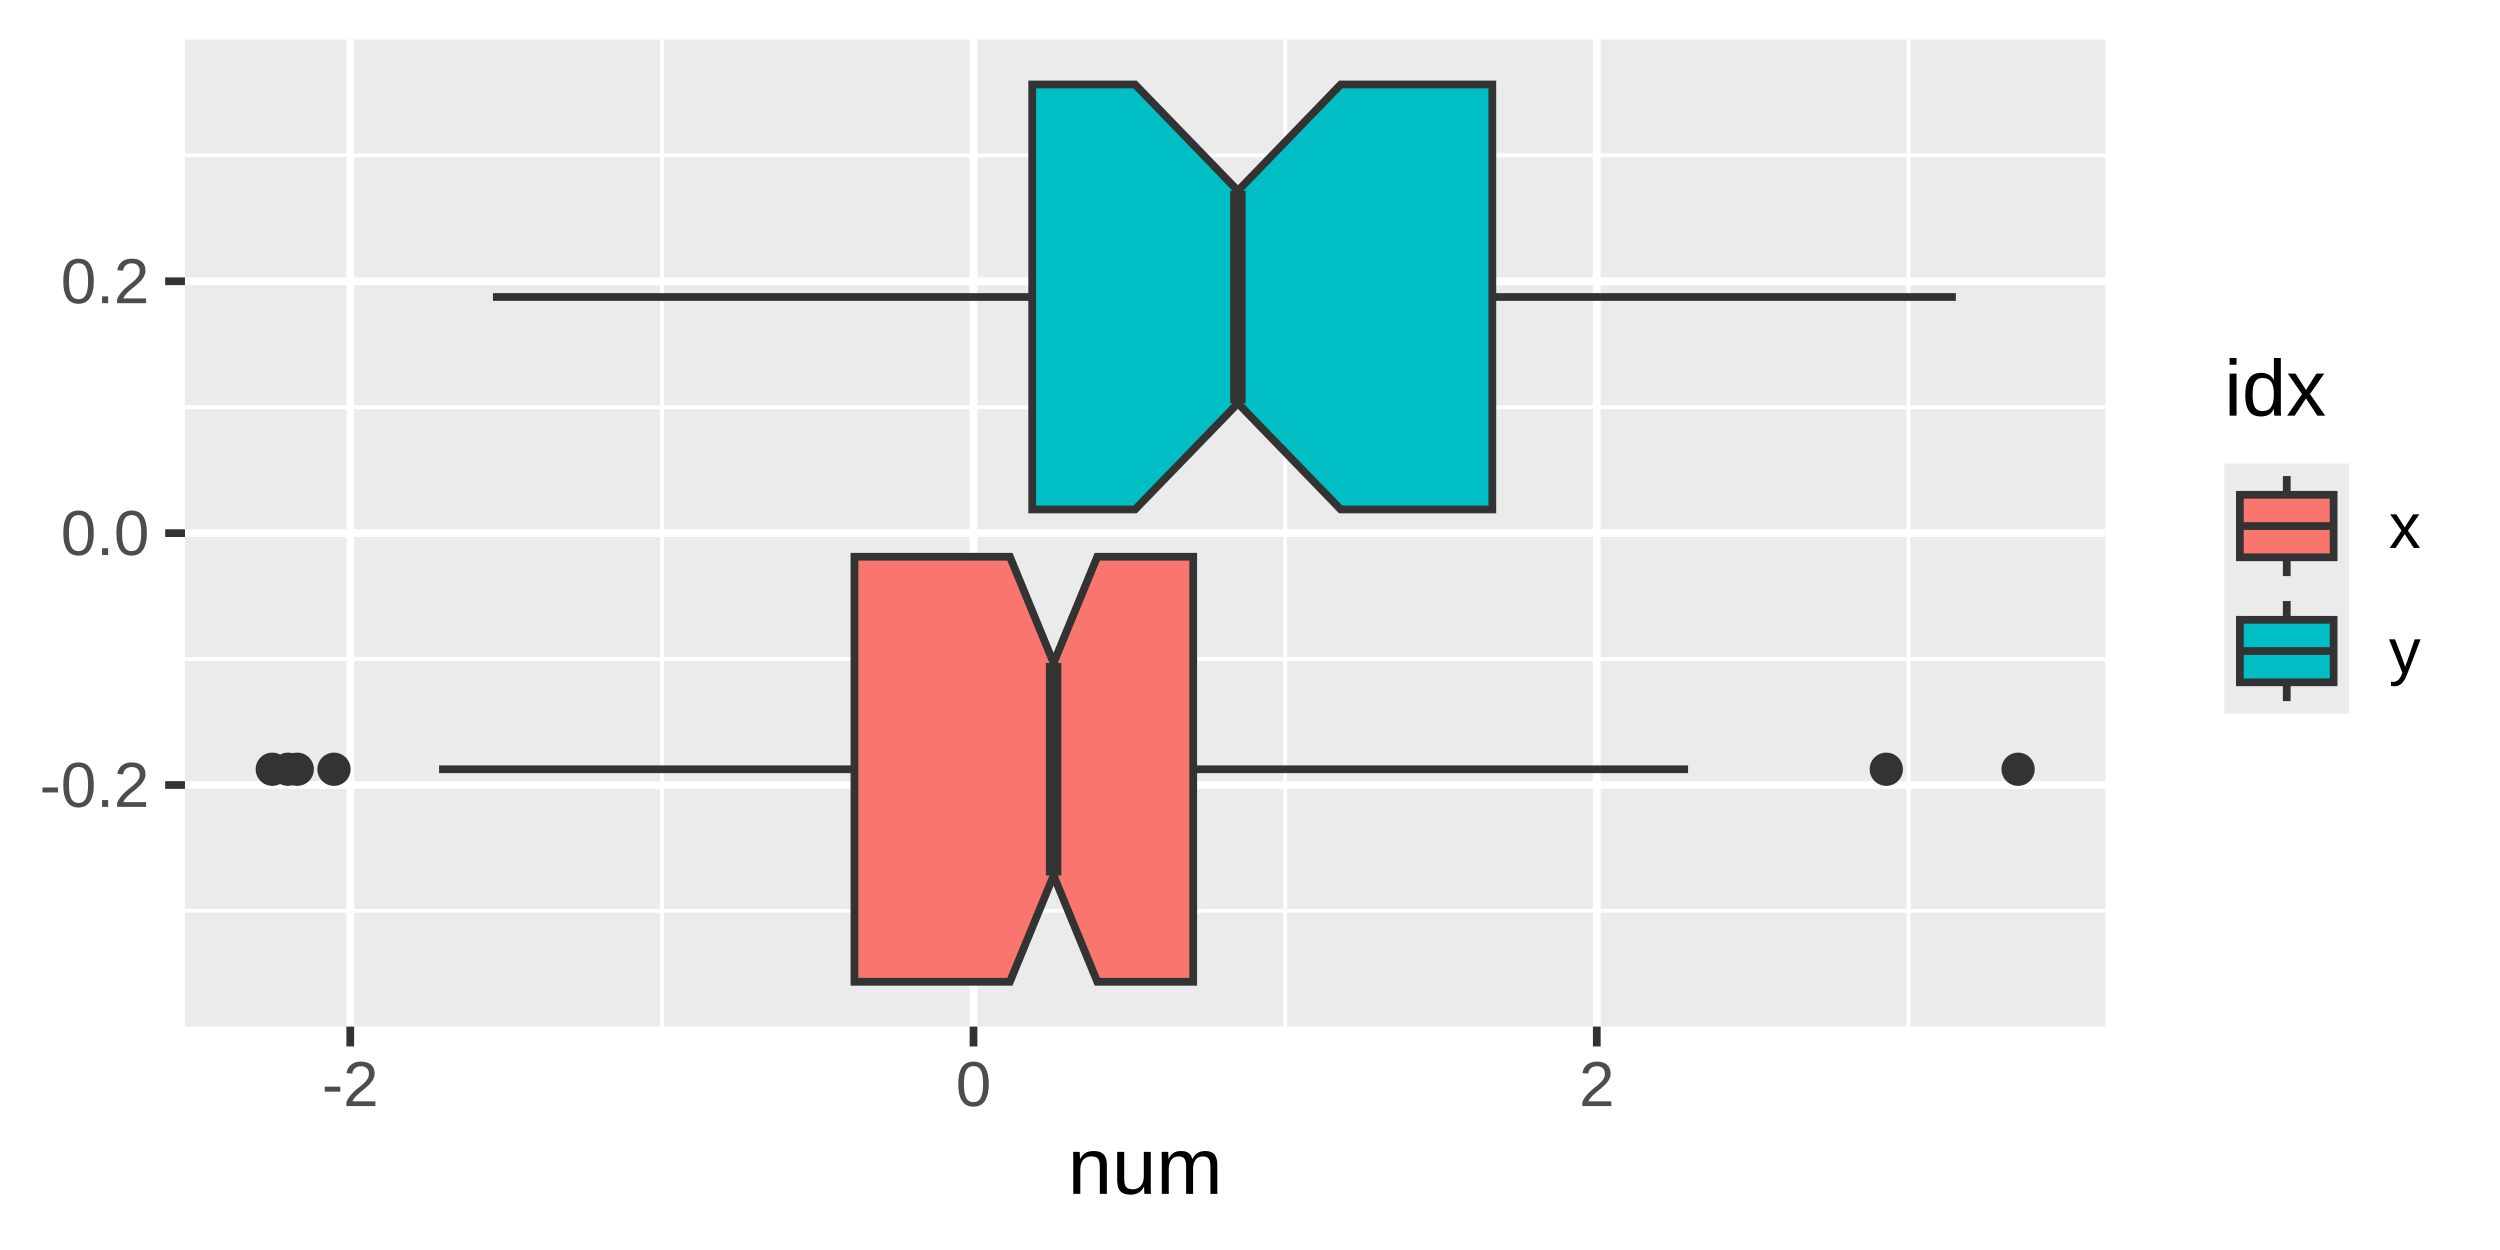 <?xml version='1.0' encoding='UTF-8' ?>
<svg xmlns='http://www.w3.org/2000/svg' xmlns:xlink='http://www.w3.org/1999/xlink' class='svglite' width='345.60pt' height='172.80pt' viewBox='0 0 345.60 172.80'>
<defs>
  <style type='text/css'><![CDATA[
    .svglite line, .svglite polyline, .svglite polygon, .svglite path, .svglite rect, .svglite circle {
      fill: none;
      stroke: #000000;
      stroke-linecap: round;
      stroke-linejoin: round;
      stroke-miterlimit: 10.00;
    }
    .svglite text {
      white-space: pre;
    }
  ]]></style>
</defs>
<rect width='100%' height='100%' style='stroke: none; fill: #FFFFFF;'/>
<defs>
  <clipPath id='cpMC4wMHwzNDUuNjB8MC4wMHwxNzIuODA='>
    <rect x='0.00' y='0.00' width='345.60' height='172.80' />
  </clipPath>
</defs>
<g clip-path='url(#cpMC4wMHwzNDUuNjB8MC4wMHwxNzIuODA=)'>
<rect x='0.00' y='0.00' width='345.60' height='172.80' style='stroke-width: 1.07; stroke: #FFFFFF; fill: #FFFFFF;' />
</g>
<defs>
  <clipPath id='cpMjUuNTd8MjkxLjA0fDUuNDh8MTQxLjky'>
    <rect x='25.57' y='5.48' width='265.47' height='136.44' />
  </clipPath>
</defs>
<g clip-path='url(#cpMjUuNTd8MjkxLjA0fDUuNDh8MTQxLjky)'>
<rect x='25.57' y='5.48' width='265.47' height='136.44' style='stroke-width: 1.07; stroke: none; fill: #EBEBEB;' />
<polyline points='25.57,125.92 291.04,125.92 ' style='stroke-width: 0.53; stroke: #FFFFFF; stroke-linecap: butt;' />
<polyline points='25.57,91.11 291.04,91.11 ' style='stroke-width: 0.53; stroke: #FFFFFF; stroke-linecap: butt;' />
<polyline points='25.57,56.29 291.04,56.29 ' style='stroke-width: 0.53; stroke: #FFFFFF; stroke-linecap: butt;' />
<polyline points='25.57,21.47 291.04,21.47 ' style='stroke-width: 0.53; stroke: #FFFFFF; stroke-linecap: butt;' />
<polyline points='91.50,141.92 91.50,5.48 ' style='stroke-width: 0.53; stroke: #FFFFFF; stroke-linecap: butt;' />
<polyline points='177.66,141.92 177.66,5.48 ' style='stroke-width: 0.53; stroke: #FFFFFF; stroke-linecap: butt;' />
<polyline points='263.83,141.92 263.83,5.48 ' style='stroke-width: 0.53; stroke: #FFFFFF; stroke-linecap: butt;' />
<polyline points='25.57,108.52 291.04,108.52 ' style='stroke-width: 1.07; stroke: #FFFFFF; stroke-linecap: butt;' />
<polyline points='25.57,73.70 291.04,73.70 ' style='stroke-width: 1.07; stroke: #FFFFFF; stroke-linecap: butt;' />
<polyline points='25.57,38.88 291.04,38.88 ' style='stroke-width: 1.07; stroke: #FFFFFF; stroke-linecap: butt;' />
<polyline points='48.42,141.92 48.42,5.48 ' style='stroke-width: 1.07; stroke: #FFFFFF; stroke-linecap: butt;' />
<polyline points='134.58,141.92 134.58,5.48 ' style='stroke-width: 1.07; stroke: #FFFFFF; stroke-linecap: butt;' />
<polyline points='220.74,141.92 220.74,5.48 ' style='stroke-width: 1.07; stroke: #FFFFFF; stroke-linecap: butt;' />
<circle cx='41.09' cy='106.34' r='1.95' style='stroke-width: 0.71; stroke: #333333; fill: #333333;' />
<circle cx='39.81' cy='106.34' r='1.95' style='stroke-width: 0.71; stroke: #333333; fill: #333333;' />
<circle cx='46.17' cy='106.34' r='1.95' style='stroke-width: 0.71; stroke: #333333; fill: #333333;' />
<circle cx='37.64' cy='106.34' r='1.95' style='stroke-width: 0.71; stroke: #333333; fill: #333333;' />
<circle cx='260.76' cy='106.34' r='1.95' style='stroke-width: 0.71; stroke: #333333; fill: #333333;' />
<circle cx='278.98' cy='106.34' r='1.95' style='stroke-width: 0.71; stroke: #333333; fill: #333333;' />
<line x1='164.95' y1='106.34' x2='233.36' y2='106.34' style='stroke-width: 1.07; stroke: #333333; stroke-linecap: butt;' />
<line x1='118.12' y1='106.34' x2='60.70' y2='106.34' style='stroke-width: 1.07; stroke: #333333; stroke-linecap: butt;' />
<polygon points='164.95,135.72 151.69,135.72 145.65,121.03 139.61,135.72 118.12,135.72 118.12,76.96 139.61,76.96 145.65,91.65 151.69,76.96 164.95,76.96 164.95,135.72 ' style='stroke-width: 1.07; stroke: #333333; stroke-linecap: butt; stroke-linejoin: miter; fill: #F8766D;' />
<line x1='145.65' y1='121.03' x2='145.65' y2='91.65' style='stroke-width: 2.13; stroke: #333333; stroke-linecap: butt; stroke-linejoin: miter;' />
<line x1='206.30' y1='41.06' x2='270.38' y2='41.06' style='stroke-width: 1.07; stroke: #333333; stroke-linecap: butt;' />
<line x1='142.69' y1='41.06' x2='68.14' y2='41.06' style='stroke-width: 1.07; stroke: #333333; stroke-linecap: butt;' />
<polygon points='206.30,70.43 185.34,70.43 171.13,55.75 156.91,70.43 142.69,70.43 142.69,11.68 156.91,11.68 171.13,26.37 185.34,11.68 206.30,11.68 206.30,70.43 ' style='stroke-width: 1.07; stroke: #333333; stroke-linecap: butt; stroke-linejoin: miter; fill: #00BFC4;' />
<line x1='171.13' y1='55.75' x2='171.13' y2='26.37' style='stroke-width: 2.13; stroke: #333333; stroke-linecap: butt; stroke-linejoin: miter;' />
</g>
<g clip-path='url(#cpMC4wMHwzNDUuNjB8MC4wMHwxNzIuODA=)'>
<path d='M 5.87 109.55 L 5.87 108.86 L 8.02 108.86 L 8.02 109.55 L 5.87 109.55 Z' style='fill-rule: nonzero; fill: #4D4D4D; stroke-width: 0.75; stroke: none;' />
<path d='M 12.96 108.51 L 12.96 108.51 L 12.96 108.69 L 12.95 108.85 L 12.95 109.01 L 12.93 109.17 L 12.92 109.32 L 12.90 109.46 L 12.88 109.60 L 12.85 109.73 L 12.82 109.86 L 12.79 109.98 L 12.79 109.98 L 12.76 110.10 L 12.72 110.21 L 12.68 110.32 L 12.64 110.42 L 12.60 110.52 L 12.55 110.61 L 12.50 110.70 L 12.45 110.79 L 12.40 110.87 L 12.34 110.95 L 12.34 110.95 L 12.28 111.02 L 12.22 111.08 L 12.16 111.15 L 12.10 111.20 L 12.03 111.26 L 11.96 111.31 L 11.89 111.36 L 11.82 111.40 L 11.75 111.44 L 11.67 111.47 L 11.67 111.47 L 11.59 111.50 L 11.51 111.53 L 11.43 111.55 L 11.35 111.57 L 11.27 111.59 L 11.19 111.60 L 11.10 111.61 L 11.02 111.62 L 10.93 111.63 L 10.85 111.63 L 10.85 111.63 L 10.76 111.63 L 10.67 111.62 L 10.59 111.61 L 10.50 111.60 L 10.42 111.59 L 10.34 111.57 L 10.26 111.55 L 10.18 111.53 L 10.10 111.50 L 10.02 111.47 L 10.02 111.47 L 9.95 111.44 L 9.87 111.40 L 9.80 111.36 L 9.73 111.31 L 9.66 111.26 L 9.60 111.20 L 9.53 111.15 L 9.47 111.08 L 9.41 111.02 L 9.36 110.95 L 9.36 110.95 L 9.30 110.87 L 9.25 110.79 L 9.20 110.71 L 9.15 110.62 L 9.10 110.52 L 9.06 110.43 L 9.02 110.32 L 8.98 110.22 L 8.95 110.10 L 8.91 109.99 L 8.91 109.99 L 8.88 109.87 L 8.86 109.74 L 8.83 109.60 L 8.81 109.46 L 8.79 109.32 L 8.78 109.17 L 8.77 109.01 L 8.76 108.85 L 8.76 108.69 L 8.75 108.51 L 8.75 108.51 L 8.76 108.33 L 8.76 108.16 L 8.77 107.99 L 8.78 107.83 L 8.79 107.68 L 8.81 107.53 L 8.83 107.39 L 8.86 107.25 L 8.88 107.12 L 8.91 107.00 L 8.91 107.00 L 8.95 106.88 L 8.98 106.77 L 9.02 106.66 L 9.06 106.56 L 9.11 106.46 L 9.15 106.37 L 9.20 106.28 L 9.25 106.20 L 9.30 106.12 L 9.36 106.04 L 9.36 106.04 L 9.42 105.97 L 9.48 105.91 L 9.54 105.85 L 9.60 105.79 L 9.67 105.74 L 9.74 105.69 L 9.81 105.65 L 9.88 105.61 L 9.95 105.57 L 10.03 105.54 L 10.03 105.54 L 10.11 105.52 L 10.19 105.49 L 10.27 105.47 L 10.35 105.45 L 10.43 105.43 L 10.52 105.42 L 10.60 105.41 L 10.69 105.40 L 10.78 105.40 L 10.87 105.40 L 10.87 105.40 L 10.96 105.40 L 11.04 105.40 L 11.13 105.41 L 11.21 105.42 L 11.29 105.43 L 11.37 105.45 L 11.45 105.47 L 11.53 105.49 L 11.61 105.52 L 11.68 105.54 L 11.68 105.54 L 11.76 105.57 L 11.83 105.61 L 11.90 105.65 L 11.97 105.69 L 12.04 105.74 L 12.11 105.79 L 12.17 105.85 L 12.23 105.91 L 12.29 105.97 L 12.35 106.04 L 12.35 106.04 L 12.41 106.12 L 12.46 106.20 L 12.51 106.28 L 12.56 106.37 L 12.60 106.46 L 12.65 106.56 L 12.69 106.66 L 12.73 106.77 L 12.76 106.88 L 12.80 107.00 L 12.80 107.00 L 12.83 107.12 L 12.86 107.25 L 12.88 107.39 L 12.90 107.53 L 12.92 107.68 L 12.93 107.83 L 12.95 107.99 L 12.95 108.16 L 12.96 108.33 L 12.96 108.51 ZM 12.17 108.51 L 12.17 108.51 L 12.17 108.37 L 12.17 108.23 L 12.17 108.10 L 12.16 107.98 L 12.15 107.85 L 12.14 107.74 L 12.13 107.62 L 12.12 107.52 L 12.10 107.41 L 12.09 107.31 L 12.09 107.31 L 12.07 107.22 L 12.05 107.13 L 12.03 107.04 L 12.01 106.96 L 11.98 106.88 L 11.96 106.81 L 11.93 106.74 L 11.90 106.67 L 11.87 106.61 L 11.83 106.55 L 11.83 106.55 L 11.80 106.49 L 11.76 106.44 L 11.73 106.39 L 11.69 106.35 L 11.65 106.31 L 11.61 106.27 L 11.56 106.23 L 11.52 106.20 L 11.47 106.17 L 11.42 106.15 L 11.42 106.15 L 11.37 106.12 L 11.32 106.10 L 11.27 106.08 L 11.22 106.07 L 11.16 106.06 L 11.11 106.04 L 11.05 106.04 L 10.99 106.03 L 10.93 106.03 L 10.87 106.03 L 10.87 106.03 L 10.81 106.03 L 10.74 106.03 L 10.68 106.04 L 10.62 106.04 L 10.56 106.06 L 10.51 106.07 L 10.45 106.08 L 10.40 106.10 L 10.35 106.12 L 10.30 106.15 L 10.30 106.15 L 10.25 106.17 L 10.20 106.20 L 10.15 106.23 L 10.11 106.27 L 10.07 106.31 L 10.03 106.35 L 9.99 106.40 L 9.95 106.45 L 9.91 106.50 L 9.88 106.55 L 9.88 106.55 L 9.84 106.61 L 9.81 106.68 L 9.78 106.74 L 9.75 106.81 L 9.73 106.89 L 9.70 106.97 L 9.68 107.05 L 9.66 107.13 L 9.64 107.22 L 9.62 107.32 L 9.62 107.32 L 9.61 107.42 L 9.59 107.52 L 9.58 107.63 L 9.57 107.74 L 9.56 107.86 L 9.55 107.98 L 9.54 108.10 L 9.54 108.24 L 9.54 108.37 L 9.54 108.51 L 9.54 108.51 L 9.54 108.65 L 9.54 108.78 L 9.54 108.91 L 9.55 109.04 L 9.56 109.15 L 9.57 109.27 L 9.58 109.38 L 9.59 109.49 L 9.61 109.59 L 9.62 109.69 L 9.62 109.69 L 9.64 109.78 L 9.66 109.87 L 9.68 109.96 L 9.71 110.04 L 9.73 110.12 L 9.76 110.19 L 9.79 110.26 L 9.82 110.33 L 9.85 110.40 L 9.88 110.46 L 9.88 110.46 L 9.91 110.51 L 9.95 110.56 L 9.99 110.61 L 10.03 110.66 L 10.07 110.70 L 10.11 110.74 L 10.16 110.78 L 10.20 110.81 L 10.25 110.85 L 10.30 110.87 L 10.30 110.87 L 10.35 110.90 L 10.40 110.92 L 10.45 110.94 L 10.50 110.95 L 10.56 110.97 L 10.61 110.98 L 10.67 110.99 L 10.73 110.99 L 10.79 111.00 L 10.85 111.00 L 10.85 111.00 L 10.92 111.00 L 10.97 110.99 L 11.03 110.99 L 11.09 110.98 L 11.14 110.97 L 11.20 110.95 L 11.25 110.94 L 11.30 110.92 L 11.36 110.90 L 11.40 110.87 L 11.40 110.87 L 11.45 110.85 L 11.50 110.81 L 11.54 110.78 L 11.59 110.74 L 11.63 110.70 L 11.67 110.66 L 11.71 110.61 L 11.75 110.56 L 11.78 110.51 L 11.82 110.46 L 11.82 110.46 L 11.85 110.40 L 11.88 110.33 L 11.91 110.26 L 11.94 110.19 L 11.97 110.12 L 11.99 110.04 L 12.02 109.96 L 12.04 109.87 L 12.06 109.78 L 12.08 109.69 L 12.08 109.69 L 12.10 109.59 L 12.11 109.49 L 12.13 109.38 L 12.14 109.27 L 12.15 109.15 L 12.16 109.04 L 12.17 108.91 L 12.17 108.78 L 12.17 108.65 L 12.17 108.51 Z' style='fill-rule: nonzero; fill: #4D4D4D; stroke-width: 0.75; stroke: none;' />
<path d='M 14.11 111.54 L 14.11 110.60 L 14.95 110.60 L 14.95 111.54 L 14.11 111.54 Z' style='fill-rule: nonzero; fill: #4D4D4D; stroke-width: 0.75; stroke: none;' />
<path d='M 16.19 111.54 L 16.19 111.00 L 16.19 111.00 L 16.24 110.90 L 16.28 110.80 L 16.33 110.71 L 16.38 110.61 L 16.43 110.52 L 16.49 110.44 L 16.54 110.35 L 16.60 110.27 L 16.66 110.19 L 16.72 110.11 L 16.72 110.11 L 16.79 110.04 L 16.85 109.96 L 16.92 109.89 L 16.98 109.82 L 17.05 109.74 L 17.12 109.68 L 17.18 109.61 L 17.25 109.54 L 17.32 109.48 L 17.39 109.42 L 17.39 109.42 L 17.46 109.35 L 17.53 109.29 L 17.60 109.23 L 17.67 109.17 L 17.74 109.11 L 17.80 109.06 L 17.87 109.00 L 17.94 108.94 L 18.01 108.89 L 18.08 108.84 L 18.08 108.84 L 18.15 108.78 L 18.21 108.73 L 18.28 108.68 L 18.34 108.62 L 18.40 108.57 L 18.47 108.52 L 18.53 108.46 L 18.58 108.41 L 18.64 108.36 L 18.70 108.30 L 18.70 108.30 L 18.75 108.25 L 18.80 108.20 L 18.85 108.14 L 18.90 108.09 L 18.94 108.03 L 18.99 107.97 L 19.03 107.92 L 19.07 107.86 L 19.10 107.80 L 19.14 107.74 L 19.14 107.74 L 19.17 107.69 L 19.20 107.62 L 19.23 107.56 L 19.25 107.50 L 19.27 107.43 L 19.28 107.37 L 19.30 107.30 L 19.30 107.23 L 19.31 107.16 L 19.31 107.08 L 19.31 107.08 L 19.31 107.03 L 19.31 106.98 L 19.30 106.93 L 19.30 106.89 L 19.29 106.84 L 19.28 106.80 L 19.27 106.75 L 19.26 106.71 L 19.25 106.67 L 19.23 106.63 L 19.23 106.63 L 19.22 106.59 L 19.20 106.56 L 19.18 106.52 L 19.16 106.48 L 19.14 106.45 L 19.12 106.42 L 19.09 106.39 L 19.07 106.36 L 19.04 106.33 L 19.01 106.30 L 19.01 106.30 L 18.98 106.27 L 18.95 106.25 L 18.92 106.23 L 18.88 106.21 L 18.85 106.18 L 18.81 106.17 L 18.78 106.15 L 18.74 106.13 L 18.70 106.12 L 18.66 106.10 L 18.66 106.10 L 18.62 106.09 L 18.58 106.08 L 18.53 106.07 L 18.49 106.06 L 18.44 106.05 L 18.40 106.05 L 18.35 106.04 L 18.30 106.04 L 18.26 106.04 L 18.21 106.03 L 18.21 106.03 L 18.16 106.03 L 18.12 106.04 L 18.07 106.04 L 18.03 106.04 L 17.98 106.05 L 17.94 106.06 L 17.89 106.07 L 17.85 106.08 L 17.81 106.09 L 17.77 106.10 L 17.77 106.10 L 17.73 106.11 L 17.69 106.13 L 17.65 106.14 L 17.61 106.16 L 17.58 106.18 L 17.54 106.20 L 17.51 106.22 L 17.47 106.24 L 17.44 106.27 L 17.41 106.29 L 17.41 106.29 L 17.38 106.32 L 17.35 106.35 L 17.32 106.38 L 17.29 106.41 L 17.26 106.44 L 17.24 106.47 L 17.21 106.50 L 17.19 106.54 L 17.17 106.58 L 17.15 106.61 L 17.15 106.61 L 17.13 106.65 L 17.11 106.69 L 17.09 106.73 L 17.08 106.78 L 17.06 106.82 L 17.05 106.86 L 17.04 106.91 L 17.03 106.96 L 17.02 107.01 L 17.02 107.06 L 16.23 106.98 L 16.23 106.98 L 16.23 106.92 L 16.25 106.85 L 16.26 106.79 L 16.27 106.73 L 16.29 106.67 L 16.31 106.61 L 16.33 106.55 L 16.35 106.49 L 16.38 106.43 L 16.41 106.37 L 16.41 106.37 L 16.44 106.31 L 16.47 106.26 L 16.50 106.20 L 16.54 106.15 L 16.58 106.10 L 16.62 106.05 L 16.66 106.00 L 16.70 105.96 L 16.75 105.91 L 16.80 105.87 L 16.80 105.87 L 16.85 105.82 L 16.90 105.78 L 16.96 105.74 L 17.01 105.71 L 17.07 105.67 L 17.13 105.64 L 17.19 105.61 L 17.26 105.58 L 17.33 105.55 L 17.39 105.52 L 17.39 105.52 L 17.47 105.50 L 17.54 105.48 L 17.62 105.46 L 17.69 105.44 L 17.77 105.43 L 17.86 105.42 L 17.94 105.41 L 18.03 105.40 L 18.12 105.40 L 18.21 105.40 L 18.21 105.40 L 18.30 105.40 L 18.38 105.40 L 18.47 105.41 L 18.55 105.42 L 18.63 105.43 L 18.71 105.44 L 18.79 105.45 L 18.87 105.47 L 18.94 105.49 L 19.01 105.51 L 19.01 105.51 L 19.08 105.53 L 19.15 105.55 L 19.21 105.58 L 19.27 105.61 L 19.33 105.64 L 19.39 105.67 L 19.45 105.71 L 19.50 105.74 L 19.55 105.78 L 19.60 105.82 L 19.60 105.82 L 19.65 105.87 L 19.70 105.91 L 19.74 105.96 L 19.78 106.01 L 19.82 106.06 L 19.86 106.11 L 19.89 106.17 L 19.92 106.22 L 19.95 106.28 L 19.98 106.34 L 19.98 106.34 L 20.00 106.41 L 20.02 106.47 L 20.04 106.54 L 20.06 106.61 L 20.07 106.68 L 20.09 106.75 L 20.09 106.82 L 20.10 106.90 L 20.10 106.98 L 20.11 107.06 L 20.11 107.06 L 20.10 107.12 L 20.10 107.18 L 20.10 107.24 L 20.09 107.30 L 20.08 107.35 L 20.07 107.41 L 20.05 107.47 L 20.03 107.53 L 20.02 107.58 L 19.99 107.64 L 19.99 107.64 L 19.97 107.69 L 19.95 107.75 L 19.92 107.80 L 19.90 107.85 L 19.87 107.91 L 19.84 107.96 L 19.81 108.01 L 19.77 108.06 L 19.74 108.11 L 19.70 108.16 L 19.70 108.16 L 19.67 108.21 L 19.63 108.26 L 19.59 108.31 L 19.55 108.36 L 19.51 108.41 L 19.46 108.45 L 19.42 108.50 L 19.37 108.55 L 19.33 108.60 L 19.28 108.64 L 19.28 108.64 L 19.23 108.69 L 19.18 108.74 L 19.13 108.78 L 19.09 108.83 L 19.04 108.87 L 18.98 108.92 L 18.93 108.96 L 18.88 109.01 L 18.83 109.05 L 18.78 109.10 L 18.78 109.10 L 18.73 109.14 L 18.67 109.19 L 18.62 109.23 L 18.57 109.27 L 18.52 109.32 L 18.46 109.36 L 18.41 109.40 L 18.36 109.45 L 18.30 109.49 L 18.25 109.54 L 18.25 109.54 L 18.20 109.58 L 18.14 109.62 L 18.09 109.67 L 18.04 109.71 L 17.99 109.75 L 17.94 109.80 L 17.89 109.84 L 17.84 109.88 L 17.79 109.93 L 17.75 109.97 L 17.75 109.97 L 17.70 110.01 L 17.66 110.06 L 17.61 110.10 L 17.57 110.15 L 17.53 110.19 L 17.49 110.24 L 17.45 110.28 L 17.41 110.33 L 17.37 110.37 L 17.33 110.42 L 17.33 110.42 L 17.29 110.46 L 17.26 110.51 L 17.23 110.55 L 17.20 110.60 L 17.17 110.65 L 17.14 110.69 L 17.11 110.74 L 17.09 110.79 L 17.06 110.84 L 17.04 110.89 L 20.20 110.89 L 20.20 111.54 L 16.19 111.54 Z' style='fill-rule: nonzero; fill: #4D4D4D; stroke-width: 0.75; stroke: none;' />
<path d='M 12.96 73.70 L 12.96 73.70 L 12.96 73.87 L 12.95 74.03 L 12.95 74.20 L 12.93 74.35 L 12.92 74.50 L 12.90 74.64 L 12.88 74.78 L 12.85 74.92 L 12.82 75.04 L 12.79 75.17 L 12.79 75.17 L 12.76 75.28 L 12.72 75.39 L 12.68 75.50 L 12.64 75.60 L 12.60 75.70 L 12.55 75.80 L 12.50 75.89 L 12.45 75.97 L 12.40 76.05 L 12.34 76.13 L 12.34 76.13 L 12.28 76.20 L 12.22 76.27 L 12.16 76.33 L 12.10 76.39 L 12.03 76.44 L 11.96 76.49 L 11.89 76.54 L 11.82 76.58 L 11.75 76.62 L 11.67 76.65 L 11.67 76.65 L 11.59 76.68 L 11.51 76.71 L 11.43 76.73 L 11.35 76.75 L 11.27 76.77 L 11.19 76.79 L 11.10 76.80 L 11.02 76.81 L 10.93 76.81 L 10.85 76.81 L 10.85 76.81 L 10.76 76.81 L 10.67 76.81 L 10.59 76.80 L 10.50 76.79 L 10.42 76.77 L 10.34 76.75 L 10.26 76.73 L 10.18 76.71 L 10.10 76.68 L 10.02 76.65 L 10.02 76.65 L 9.95 76.62 L 9.87 76.58 L 9.80 76.54 L 9.73 76.49 L 9.66 76.44 L 9.60 76.39 L 9.53 76.33 L 9.47 76.27 L 9.41 76.20 L 9.36 76.13 L 9.36 76.13 L 9.30 76.05 L 9.25 75.97 L 9.20 75.89 L 9.15 75.80 L 9.10 75.71 L 9.06 75.61 L 9.02 75.51 L 8.98 75.40 L 8.95 75.29 L 8.91 75.17 L 8.91 75.17 L 8.88 75.05 L 8.86 74.92 L 8.83 74.79 L 8.81 74.65 L 8.79 74.50 L 8.78 74.35 L 8.77 74.20 L 8.76 74.04 L 8.76 73.87 L 8.75 73.70 L 8.75 73.70 L 8.76 73.52 L 8.76 73.34 L 8.77 73.18 L 8.78 73.02 L 8.79 72.86 L 8.81 72.71 L 8.83 72.57 L 8.86 72.44 L 8.88 72.31 L 8.91 72.18 L 8.91 72.18 L 8.95 72.07 L 8.98 71.95 L 9.02 71.85 L 9.06 71.74 L 9.11 71.64 L 9.15 71.55 L 9.20 71.46 L 9.25 71.38 L 9.30 71.30 L 9.36 71.23 L 9.36 71.23 L 9.42 71.16 L 9.48 71.09 L 9.54 71.03 L 9.60 70.98 L 9.67 70.92 L 9.74 70.88 L 9.81 70.83 L 9.88 70.79 L 9.95 70.76 L 10.03 70.73 L 10.03 70.73 L 10.11 70.70 L 10.19 70.67 L 10.27 70.65 L 10.35 70.63 L 10.43 70.62 L 10.52 70.60 L 10.60 70.59 L 10.69 70.59 L 10.78 70.58 L 10.87 70.58 L 10.87 70.58 L 10.96 70.58 L 11.04 70.59 L 11.13 70.59 L 11.21 70.60 L 11.29 70.62 L 11.37 70.63 L 11.45 70.65 L 11.53 70.67 L 11.61 70.70 L 11.68 70.73 L 11.68 70.73 L 11.76 70.76 L 11.83 70.79 L 11.90 70.83 L 11.97 70.88 L 12.04 70.92 L 12.11 70.98 L 12.17 71.03 L 12.23 71.09 L 12.29 71.16 L 12.35 71.23 L 12.35 71.23 L 12.41 71.30 L 12.46 71.38 L 12.51 71.46 L 12.56 71.55 L 12.60 71.64 L 12.65 71.74 L 12.69 71.85 L 12.73 71.95 L 12.76 72.07 L 12.80 72.18 L 12.80 72.18 L 12.83 72.31 L 12.86 72.44 L 12.88 72.57 L 12.90 72.71 L 12.92 72.86 L 12.93 73.02 L 12.95 73.18 L 12.95 73.34 L 12.96 73.52 L 12.96 73.70 ZM 12.17 73.70 L 12.17 73.70 L 12.17 73.55 L 12.17 73.42 L 12.17 73.29 L 12.16 73.16 L 12.15 73.04 L 12.14 72.92 L 12.13 72.81 L 12.12 72.70 L 12.10 72.60 L 12.09 72.50 L 12.09 72.50 L 12.07 72.40 L 12.05 72.31 L 12.03 72.23 L 12.01 72.14 L 11.98 72.07 L 11.96 71.99 L 11.93 71.92 L 11.90 71.85 L 11.87 71.79 L 11.83 71.73 L 11.83 71.73 L 11.80 71.68 L 11.76 71.62 L 11.73 71.58 L 11.69 71.53 L 11.65 71.49 L 11.61 71.45 L 11.56 71.41 L 11.52 71.38 L 11.47 71.35 L 11.42 71.33 L 11.42 71.33 L 11.37 71.31 L 11.32 71.29 L 11.27 71.27 L 11.22 71.25 L 11.16 71.24 L 11.11 71.23 L 11.05 71.22 L 10.99 71.21 L 10.93 71.21 L 10.87 71.21 L 10.87 71.21 L 10.81 71.21 L 10.74 71.21 L 10.68 71.22 L 10.62 71.23 L 10.56 71.24 L 10.51 71.25 L 10.45 71.27 L 10.40 71.29 L 10.35 71.31 L 10.30 71.33 L 10.30 71.33 L 10.25 71.35 L 10.20 71.38 L 10.15 71.42 L 10.11 71.45 L 10.07 71.49 L 10.03 71.53 L 9.99 71.58 L 9.95 71.63 L 9.91 71.68 L 9.88 71.74 L 9.88 71.74 L 9.84 71.80 L 9.81 71.86 L 9.78 71.93 L 9.75 72.00 L 9.73 72.07 L 9.70 72.15 L 9.68 72.23 L 9.66 72.32 L 9.64 72.41 L 9.62 72.50 L 9.62 72.50 L 9.61 72.60 L 9.59 72.70 L 9.58 72.81 L 9.57 72.92 L 9.56 73.04 L 9.55 73.16 L 9.54 73.29 L 9.54 73.42 L 9.54 73.56 L 9.54 73.70 L 9.54 73.70 L 9.54 73.83 L 9.54 73.97 L 9.54 74.09 L 9.55 74.22 L 9.56 74.34 L 9.57 74.45 L 9.58 74.56 L 9.59 74.67 L 9.61 74.77 L 9.62 74.87 L 9.62 74.87 L 9.64 74.96 L 9.66 75.05 L 9.68 75.14 L 9.71 75.22 L 9.73 75.30 L 9.76 75.38 L 9.79 75.45 L 9.82 75.51 L 9.85 75.58 L 9.88 75.64 L 9.88 75.64 L 9.91 75.69 L 9.95 75.75 L 9.99 75.80 L 10.03 75.84 L 10.07 75.89 L 10.11 75.93 L 10.16 75.96 L 10.20 76.00 L 10.25 76.03 L 10.30 76.06 L 10.30 76.06 L 10.35 76.08 L 10.40 76.10 L 10.45 76.12 L 10.50 76.14 L 10.56 76.15 L 10.61 76.16 L 10.67 76.17 L 10.73 76.18 L 10.79 76.18 L 10.85 76.18 L 10.85 76.18 L 10.92 76.18 L 10.97 76.18 L 11.03 76.17 L 11.09 76.16 L 11.14 76.15 L 11.20 76.14 L 11.25 76.12 L 11.30 76.10 L 11.36 76.08 L 11.40 76.06 L 11.40 76.06 L 11.45 76.03 L 11.50 76.00 L 11.54 75.96 L 11.59 75.93 L 11.63 75.89 L 11.67 75.84 L 11.71 75.80 L 11.75 75.75 L 11.78 75.69 L 11.82 75.64 L 11.82 75.64 L 11.85 75.58 L 11.88 75.51 L 11.91 75.45 L 11.94 75.38 L 11.97 75.30 L 11.99 75.22 L 12.02 75.14 L 12.04 75.05 L 12.06 74.96 L 12.08 74.87 L 12.08 74.87 L 12.10 74.77 L 12.11 74.67 L 12.13 74.56 L 12.14 74.45 L 12.15 74.34 L 12.16 74.22 L 12.17 74.09 L 12.17 73.97 L 12.17 73.83 L 12.17 73.70 Z' style='fill-rule: nonzero; fill: #4D4D4D; stroke-width: 0.75; stroke: none;' />
<path d='M 14.11 76.73 L 14.11 75.78 L 14.95 75.78 L 14.95 76.73 L 14.11 76.73 Z' style='fill-rule: nonzero; fill: #4D4D4D; stroke-width: 0.75; stroke: none;' />
<path d='M 20.30 73.70 L 20.30 73.70 L 20.30 73.87 L 20.29 74.03 L 20.28 74.20 L 20.27 74.35 L 20.26 74.50 L 20.24 74.64 L 20.22 74.78 L 20.19 74.92 L 20.16 75.04 L 20.13 75.17 L 20.13 75.17 L 20.10 75.28 L 20.06 75.39 L 20.02 75.50 L 19.98 75.60 L 19.94 75.70 L 19.89 75.80 L 19.84 75.89 L 19.79 75.97 L 19.74 76.05 L 19.68 76.13 L 19.68 76.13 L 19.62 76.20 L 19.56 76.27 L 19.50 76.33 L 19.44 76.39 L 19.37 76.44 L 19.30 76.49 L 19.23 76.54 L 19.16 76.58 L 19.09 76.62 L 19.01 76.65 L 19.01 76.65 L 18.93 76.68 L 18.85 76.71 L 18.77 76.73 L 18.69 76.75 L 18.61 76.77 L 18.53 76.79 L 18.44 76.80 L 18.36 76.81 L 18.27 76.81 L 18.19 76.81 L 18.19 76.81 L 18.10 76.81 L 18.01 76.81 L 17.93 76.80 L 17.84 76.79 L 17.76 76.77 L 17.68 76.75 L 17.60 76.73 L 17.52 76.71 L 17.44 76.68 L 17.36 76.65 L 17.36 76.65 L 17.28 76.62 L 17.21 76.58 L 17.14 76.54 L 17.07 76.49 L 17.00 76.44 L 16.94 76.39 L 16.87 76.33 L 16.81 76.27 L 16.75 76.20 L 16.69 76.13 L 16.69 76.13 L 16.64 76.05 L 16.59 75.97 L 16.54 75.89 L 16.49 75.80 L 16.44 75.71 L 16.40 75.61 L 16.36 75.51 L 16.32 75.40 L 16.29 75.29 L 16.25 75.17 L 16.25 75.17 L 16.22 75.05 L 16.19 74.92 L 16.17 74.79 L 16.15 74.65 L 16.13 74.50 L 16.12 74.35 L 16.11 74.20 L 16.10 74.04 L 16.09 73.87 L 16.09 73.70 L 16.09 73.70 L 16.09 73.52 L 16.10 73.34 L 16.11 73.18 L 16.12 73.02 L 16.13 72.86 L 16.15 72.71 L 16.17 72.57 L 16.19 72.44 L 16.22 72.31 L 16.25 72.18 L 16.25 72.18 L 16.29 72.07 L 16.32 71.95 L 16.36 71.85 L 16.40 71.74 L 16.45 71.64 L 16.49 71.55 L 16.54 71.46 L 16.59 71.38 L 16.64 71.30 L 16.70 71.23 L 16.70 71.23 L 16.76 71.16 L 16.82 71.09 L 16.88 71.03 L 16.94 70.98 L 17.01 70.92 L 17.08 70.88 L 17.15 70.83 L 17.22 70.79 L 17.29 70.76 L 17.37 70.73 L 17.37 70.73 L 17.45 70.70 L 17.53 70.67 L 17.61 70.65 L 17.69 70.63 L 17.77 70.62 L 17.86 70.60 L 17.94 70.59 L 18.03 70.59 L 18.12 70.58 L 18.21 70.58 L 18.21 70.58 L 18.30 70.58 L 18.38 70.59 L 18.47 70.59 L 18.55 70.60 L 18.63 70.62 L 18.71 70.63 L 18.79 70.65 L 18.87 70.67 L 18.95 70.70 L 19.02 70.73 L 19.02 70.73 L 19.10 70.76 L 19.17 70.79 L 19.24 70.83 L 19.31 70.88 L 19.38 70.92 L 19.45 70.98 L 19.51 71.03 L 19.57 71.09 L 19.63 71.16 L 19.69 71.23 L 19.69 71.23 L 19.74 71.30 L 19.80 71.38 L 19.85 71.46 L 19.90 71.55 L 19.94 71.64 L 19.99 71.74 L 20.03 71.85 L 20.07 71.95 L 20.10 72.07 L 20.14 72.18 L 20.14 72.18 L 20.17 72.31 L 20.19 72.44 L 20.22 72.57 L 20.24 72.71 L 20.26 72.86 L 20.27 73.02 L 20.28 73.18 L 20.29 73.34 L 20.30 73.52 L 20.30 73.70 ZM 19.51 73.70 L 19.51 73.70 L 19.51 73.55 L 19.51 73.42 L 19.51 73.29 L 19.50 73.16 L 19.49 73.04 L 19.48 72.92 L 19.47 72.81 L 19.46 72.70 L 19.44 72.60 L 19.43 72.50 L 19.43 72.50 L 19.41 72.40 L 19.39 72.31 L 19.37 72.23 L 19.35 72.14 L 19.32 72.07 L 19.29 71.99 L 19.27 71.92 L 19.24 71.85 L 19.21 71.79 L 19.17 71.73 L 19.17 71.73 L 19.14 71.68 L 19.10 71.62 L 19.07 71.58 L 19.03 71.53 L 18.99 71.49 L 18.94 71.45 L 18.90 71.41 L 18.86 71.38 L 18.81 71.35 L 18.76 71.33 L 18.76 71.33 L 18.71 71.31 L 18.66 71.29 L 18.61 71.27 L 18.56 71.25 L 18.50 71.24 L 18.45 71.23 L 18.39 71.22 L 18.33 71.21 L 18.27 71.21 L 18.21 71.21 L 18.21 71.21 L 18.15 71.21 L 18.08 71.21 L 18.02 71.22 L 17.96 71.23 L 17.90 71.24 L 17.85 71.25 L 17.79 71.27 L 17.74 71.29 L 17.69 71.31 L 17.64 71.33 L 17.64 71.33 L 17.59 71.35 L 17.54 71.38 L 17.49 71.42 L 17.45 71.45 L 17.41 71.49 L 17.36 71.53 L 17.32 71.58 L 17.29 71.63 L 17.25 71.68 L 17.21 71.74 L 17.21 71.74 L 17.18 71.80 L 17.15 71.86 L 17.12 71.93 L 17.09 72.00 L 17.07 72.07 L 17.04 72.15 L 17.02 72.23 L 17.00 72.32 L 16.98 72.41 L 16.96 72.50 L 16.96 72.50 L 16.94 72.60 L 16.93 72.70 L 16.92 72.81 L 16.91 72.92 L 16.90 73.04 L 16.89 73.16 L 16.88 73.29 L 16.88 73.42 L 16.88 73.56 L 16.87 73.70 L 16.87 73.70 L 16.88 73.83 L 16.88 73.97 L 16.88 74.09 L 16.89 74.22 L 16.90 74.34 L 16.91 74.45 L 16.92 74.56 L 16.93 74.67 L 16.94 74.77 L 16.96 74.87 L 16.96 74.87 L 16.98 74.96 L 17.00 75.05 L 17.02 75.14 L 17.05 75.22 L 17.07 75.30 L 17.10 75.38 L 17.12 75.45 L 17.15 75.51 L 17.19 75.58 L 17.22 75.64 L 17.22 75.64 L 17.25 75.69 L 17.29 75.75 L 17.33 75.80 L 17.37 75.84 L 17.41 75.89 L 17.45 75.93 L 17.49 75.96 L 17.54 76.00 L 17.59 76.03 L 17.64 76.06 L 17.64 76.06 L 17.68 76.08 L 17.74 76.10 L 17.79 76.12 L 17.84 76.14 L 17.90 76.15 L 17.95 76.16 L 18.01 76.17 L 18.07 76.18 L 18.13 76.18 L 18.19 76.18 L 18.19 76.18 L 18.25 76.18 L 18.31 76.18 L 18.37 76.17 L 18.43 76.16 L 18.48 76.15 L 18.54 76.14 L 18.59 76.12 L 18.64 76.10 L 18.69 76.08 L 18.74 76.06 L 18.74 76.06 L 18.79 76.03 L 18.84 76.00 L 18.88 75.96 L 18.93 75.93 L 18.97 75.89 L 19.01 75.84 L 19.05 75.80 L 19.09 75.75 L 19.12 75.69 L 19.16 75.64 L 19.16 75.64 L 19.19 75.58 L 19.22 75.51 L 19.25 75.45 L 19.28 75.38 L 19.31 75.30 L 19.33 75.22 L 19.36 75.14 L 19.38 75.05 L 19.40 74.96 L 19.42 74.87 L 19.42 74.87 L 19.44 74.77 L 19.45 74.67 L 19.47 74.56 L 19.48 74.45 L 19.49 74.34 L 19.50 74.22 L 19.50 74.09 L 19.51 73.97 L 19.51 73.83 L 19.51 73.70 Z' style='fill-rule: nonzero; fill: #4D4D4D; stroke-width: 0.75; stroke: none;' />
<path d='M 12.96 38.88 L 12.96 38.88 L 12.96 39.05 L 12.95 39.22 L 12.95 39.38 L 12.93 39.53 L 12.92 39.68 L 12.90 39.83 L 12.88 39.97 L 12.85 40.10 L 12.82 40.23 L 12.79 40.35 L 12.79 40.35 L 12.76 40.47 L 12.72 40.58 L 12.68 40.68 L 12.64 40.79 L 12.60 40.89 L 12.55 40.98 L 12.50 41.07 L 12.45 41.16 L 12.40 41.24 L 12.34 41.31 L 12.34 41.31 L 12.28 41.38 L 12.22 41.45 L 12.16 41.51 L 12.10 41.57 L 12.03 41.63 L 11.96 41.68 L 11.89 41.72 L 11.82 41.76 L 11.75 41.80 L 11.67 41.84 L 11.67 41.84 L 11.59 41.87 L 11.51 41.89 L 11.43 41.92 L 11.35 41.94 L 11.27 41.96 L 11.19 41.97 L 11.10 41.98 L 11.02 41.99 L 10.93 41.99 L 10.85 42.00 L 10.85 42.00 L 10.76 41.99 L 10.67 41.99 L 10.59 41.98 L 10.50 41.97 L 10.42 41.96 L 10.34 41.94 L 10.26 41.92 L 10.18 41.89 L 10.10 41.87 L 10.02 41.84 L 10.02 41.84 L 9.95 41.80 L 9.87 41.76 L 9.80 41.72 L 9.73 41.68 L 9.66 41.63 L 9.60 41.57 L 9.53 41.51 L 9.47 41.45 L 9.41 41.38 L 9.36 41.31 L 9.36 41.31 L 9.30 41.24 L 9.25 41.16 L 9.20 41.07 L 9.15 40.98 L 9.10 40.89 L 9.06 40.79 L 9.02 40.69 L 8.98 40.58 L 8.95 40.47 L 8.91 40.35 L 8.91 40.35 L 8.88 40.23 L 8.86 40.10 L 8.83 39.97 L 8.81 39.83 L 8.79 39.69 L 8.78 39.54 L 8.77 39.38 L 8.76 39.22 L 8.76 39.05 L 8.75 38.88 L 8.75 38.88 L 8.76 38.70 L 8.76 38.53 L 8.77 38.36 L 8.78 38.20 L 8.79 38.04 L 8.81 37.90 L 8.83 37.75 L 8.86 37.62 L 8.88 37.49 L 8.91 37.37 L 8.91 37.37 L 8.95 37.25 L 8.98 37.14 L 9.02 37.03 L 9.06 36.93 L 9.11 36.83 L 9.15 36.73 L 9.20 36.65 L 9.25 36.56 L 9.30 36.48 L 9.36 36.41 L 9.36 36.41 L 9.42 36.34 L 9.48 36.28 L 9.54 36.21 L 9.60 36.16 L 9.67 36.11 L 9.74 36.06 L 9.81 36.02 L 9.88 35.98 L 9.95 35.94 L 10.03 35.91 L 10.03 35.91 L 10.11 35.88 L 10.19 35.86 L 10.27 35.84 L 10.35 35.82 L 10.43 35.80 L 10.52 35.79 L 10.60 35.78 L 10.69 35.77 L 10.78 35.77 L 10.87 35.76 L 10.87 35.76 L 10.96 35.77 L 11.04 35.77 L 11.13 35.78 L 11.21 35.79 L 11.29 35.80 L 11.37 35.82 L 11.45 35.84 L 11.53 35.86 L 11.61 35.88 L 11.68 35.91 L 11.68 35.91 L 11.76 35.94 L 11.83 35.98 L 11.90 36.02 L 11.97 36.06 L 12.04 36.11 L 12.11 36.16 L 12.17 36.21 L 12.23 36.28 L 12.29 36.34 L 12.35 36.41 L 12.35 36.41 L 12.41 36.48 L 12.46 36.56 L 12.51 36.65 L 12.56 36.73 L 12.60 36.83 L 12.65 36.93 L 12.69 37.03 L 12.73 37.14 L 12.76 37.25 L 12.80 37.37 L 12.80 37.37 L 12.83 37.49 L 12.86 37.62 L 12.88 37.75 L 12.90 37.90 L 12.92 38.04 L 12.93 38.20 L 12.95 38.36 L 12.95 38.53 L 12.96 38.70 L 12.96 38.88 ZM 12.17 38.88 L 12.17 38.88 L 12.17 38.74 L 12.17 38.60 L 12.17 38.47 L 12.16 38.34 L 12.15 38.22 L 12.14 38.10 L 12.13 37.99 L 12.12 37.88 L 12.10 37.78 L 12.09 37.68 L 12.09 37.68 L 12.07 37.59 L 12.05 37.50 L 12.03 37.41 L 12.01 37.33 L 11.98 37.25 L 11.96 37.17 L 11.93 37.10 L 11.90 37.04 L 11.87 36.97 L 11.83 36.92 L 11.83 36.92 L 11.80 36.86 L 11.76 36.81 L 11.73 36.76 L 11.69 36.71 L 11.65 36.67 L 11.61 36.63 L 11.56 36.60 L 11.52 36.57 L 11.47 36.54 L 11.42 36.51 L 11.42 36.51 L 11.37 36.49 L 11.32 36.47 L 11.27 36.45 L 11.22 36.44 L 11.16 36.42 L 11.11 36.41 L 11.05 36.40 L 10.99 36.40 L 10.93 36.39 L 10.87 36.39 L 10.87 36.39 L 10.81 36.39 L 10.74 36.40 L 10.68 36.40 L 10.62 36.41 L 10.56 36.42 L 10.51 36.44 L 10.45 36.45 L 10.40 36.47 L 10.35 36.49 L 10.30 36.51 L 10.30 36.51 L 10.25 36.54 L 10.20 36.57 L 10.15 36.60 L 10.11 36.64 L 10.07 36.67 L 10.03 36.72 L 9.99 36.76 L 9.95 36.81 L 9.91 36.86 L 9.88 36.92 L 9.88 36.92 L 9.84 36.98 L 9.81 37.04 L 9.78 37.11 L 9.75 37.18 L 9.73 37.25 L 9.70 37.33 L 9.68 37.41 L 9.66 37.50 L 9.64 37.59 L 9.62 37.69 L 9.62 37.69 L 9.61 37.78 L 9.59 37.89 L 9.58 37.99 L 9.57 38.11 L 9.56 38.22 L 9.55 38.34 L 9.54 38.47 L 9.54 38.60 L 9.54 38.74 L 9.54 38.88 L 9.54 38.88 L 9.54 39.02 L 9.54 39.15 L 9.54 39.28 L 9.55 39.40 L 9.56 39.52 L 9.57 39.64 L 9.58 39.75 L 9.59 39.85 L 9.61 39.96 L 9.62 40.05 L 9.62 40.05 L 9.64 40.15 L 9.66 40.24 L 9.68 40.32 L 9.71 40.40 L 9.73 40.48 L 9.76 40.56 L 9.79 40.63 L 9.82 40.70 L 9.85 40.76 L 9.88 40.82 L 9.88 40.82 L 9.91 40.88 L 9.95 40.93 L 9.99 40.98 L 10.03 41.03 L 10.07 41.07 L 10.11 41.11 L 10.16 41.15 L 10.20 41.18 L 10.25 41.21 L 10.30 41.24 L 10.30 41.24 L 10.35 41.26 L 10.40 41.28 L 10.45 41.30 L 10.50 41.32 L 10.56 41.33 L 10.61 41.34 L 10.67 41.35 L 10.73 41.36 L 10.79 41.36 L 10.85 41.36 L 10.85 41.36 L 10.92 41.36 L 10.97 41.36 L 11.03 41.35 L 11.09 41.34 L 11.14 41.33 L 11.20 41.32 L 11.25 41.30 L 11.30 41.28 L 11.36 41.26 L 11.40 41.24 L 11.40 41.24 L 11.45 41.21 L 11.50 41.18 L 11.54 41.15 L 11.59 41.11 L 11.63 41.07 L 11.67 41.03 L 11.71 40.98 L 11.75 40.93 L 11.78 40.88 L 11.82 40.82 L 11.82 40.82 L 11.85 40.76 L 11.88 40.70 L 11.91 40.63 L 11.94 40.56 L 11.97 40.48 L 11.99 40.40 L 12.02 40.32 L 12.04 40.24 L 12.06 40.15 L 12.08 40.05 L 12.08 40.05 L 12.10 39.96 L 12.11 39.85 L 12.13 39.75 L 12.14 39.64 L 12.15 39.52 L 12.16 39.40 L 12.17 39.28 L 12.17 39.15 L 12.17 39.02 L 12.17 38.88 Z' style='fill-rule: nonzero; fill: #4D4D4D; stroke-width: 0.75; stroke: none;' />
<path d='M 14.11 41.91 L 14.11 40.97 L 14.95 40.97 L 14.95 41.91 L 14.11 41.91 Z' style='fill-rule: nonzero; fill: #4D4D4D; stroke-width: 0.75; stroke: none;' />
<path d='M 16.19 41.91 L 16.19 41.36 L 16.19 41.36 L 16.24 41.26 L 16.28 41.17 L 16.33 41.07 L 16.38 40.98 L 16.43 40.89 L 16.49 40.80 L 16.54 40.72 L 16.60 40.64 L 16.66 40.56 L 16.72 40.48 L 16.72 40.48 L 16.79 40.40 L 16.85 40.33 L 16.92 40.25 L 16.98 40.18 L 17.05 40.11 L 17.12 40.04 L 17.18 39.97 L 17.25 39.91 L 17.32 39.84 L 17.39 39.78 L 17.39 39.78 L 17.46 39.72 L 17.53 39.66 L 17.60 39.60 L 17.67 39.54 L 17.74 39.48 L 17.80 39.42 L 17.87 39.37 L 17.94 39.31 L 18.01 39.26 L 18.08 39.20 L 18.08 39.20 L 18.15 39.15 L 18.21 39.10 L 18.28 39.04 L 18.34 38.99 L 18.40 38.94 L 18.47 38.88 L 18.53 38.83 L 18.58 38.78 L 18.64 38.72 L 18.70 38.67 L 18.70 38.67 L 18.75 38.62 L 18.80 38.56 L 18.85 38.51 L 18.90 38.45 L 18.94 38.40 L 18.99 38.34 L 19.03 38.28 L 19.07 38.23 L 19.10 38.17 L 19.14 38.11 L 19.14 38.11 L 19.17 38.05 L 19.20 37.99 L 19.23 37.93 L 19.25 37.86 L 19.27 37.80 L 19.28 37.73 L 19.30 37.66 L 19.30 37.59 L 19.31 37.52 L 19.31 37.45 L 19.31 37.45 L 19.31 37.40 L 19.31 37.35 L 19.30 37.30 L 19.30 37.25 L 19.29 37.21 L 19.28 37.16 L 19.27 37.12 L 19.26 37.08 L 19.25 37.04 L 19.23 37.00 L 19.23 37.00 L 19.22 36.96 L 19.20 36.92 L 19.18 36.88 L 19.16 36.85 L 19.14 36.82 L 19.12 36.78 L 19.09 36.75 L 19.07 36.72 L 19.04 36.69 L 19.01 36.67 L 19.01 36.67 L 18.98 36.64 L 18.95 36.62 L 18.92 36.59 L 18.88 36.57 L 18.85 36.55 L 18.81 36.53 L 18.78 36.51 L 18.74 36.50 L 18.70 36.48 L 18.66 36.47 L 18.66 36.47 L 18.62 36.46 L 18.58 36.44 L 18.53 36.43 L 18.49 36.43 L 18.44 36.42 L 18.40 36.41 L 18.35 36.41 L 18.30 36.40 L 18.26 36.40 L 18.21 36.40 L 18.21 36.40 L 18.16 36.40 L 18.12 36.40 L 18.07 36.41 L 18.03 36.41 L 17.98 36.42 L 17.94 36.42 L 17.89 36.43 L 17.85 36.44 L 17.81 36.45 L 17.77 36.46 L 17.77 36.46 L 17.73 36.48 L 17.69 36.49 L 17.65 36.51 L 17.61 36.53 L 17.58 36.55 L 17.54 36.57 L 17.51 36.59 L 17.47 36.61 L 17.44 36.63 L 17.41 36.66 L 17.41 36.66 L 17.38 36.68 L 17.35 36.71 L 17.32 36.74 L 17.29 36.77 L 17.26 36.80 L 17.24 36.84 L 17.21 36.87 L 17.19 36.91 L 17.17 36.94 L 17.15 36.98 L 17.15 36.98 L 17.13 37.02 L 17.11 37.06 L 17.09 37.10 L 17.08 37.14 L 17.06 37.19 L 17.05 37.23 L 17.04 37.28 L 17.03 37.32 L 17.02 37.37 L 17.02 37.42 L 16.23 37.35 L 16.23 37.35 L 16.23 37.29 L 16.25 37.22 L 16.26 37.16 L 16.27 37.10 L 16.29 37.03 L 16.31 36.97 L 16.33 36.91 L 16.35 36.85 L 16.38 36.79 L 16.41 36.74 L 16.41 36.74 L 16.44 36.68 L 16.47 36.62 L 16.50 36.57 L 16.54 36.52 L 16.58 36.47 L 16.62 36.42 L 16.66 36.37 L 16.70 36.32 L 16.75 36.28 L 16.80 36.23 L 16.80 36.23 L 16.85 36.19 L 16.90 36.15 L 16.96 36.11 L 17.01 36.07 L 17.07 36.04 L 17.13 36.00 L 17.19 35.97 L 17.26 35.94 L 17.33 35.92 L 17.39 35.89 L 17.39 35.89 L 17.47 35.87 L 17.54 35.84 L 17.62 35.83 L 17.69 35.81 L 17.77 35.80 L 17.86 35.78 L 17.94 35.78 L 18.03 35.77 L 18.12 35.77 L 18.21 35.76 L 18.21 35.76 L 18.30 35.77 L 18.38 35.77 L 18.47 35.77 L 18.55 35.78 L 18.63 35.79 L 18.71 35.80 L 18.79 35.82 L 18.87 35.83 L 18.94 35.85 L 19.01 35.87 L 19.01 35.87 L 19.08 35.89 L 19.15 35.92 L 19.21 35.95 L 19.27 35.97 L 19.33 36.01 L 19.39 36.04 L 19.45 36.07 L 19.50 36.11 L 19.55 36.15 L 19.60 36.19 L 19.60 36.19 L 19.65 36.23 L 19.70 36.28 L 19.74 36.33 L 19.78 36.37 L 19.82 36.43 L 19.86 36.48 L 19.89 36.53 L 19.92 36.59 L 19.95 36.65 L 19.98 36.71 L 19.98 36.71 L 20.00 36.77 L 20.02 36.84 L 20.04 36.90 L 20.06 36.97 L 20.07 37.04 L 20.09 37.12 L 20.09 37.19 L 20.10 37.27 L 20.10 37.34 L 20.11 37.42 L 20.11 37.42 L 20.10 37.48 L 20.10 37.54 L 20.10 37.60 L 20.09 37.66 L 20.08 37.72 L 20.07 37.78 L 20.05 37.84 L 20.03 37.89 L 20.02 37.95 L 19.99 38.00 L 19.99 38.00 L 19.97 38.06 L 19.95 38.11 L 19.92 38.17 L 19.90 38.22 L 19.87 38.27 L 19.84 38.32 L 19.81 38.38 L 19.77 38.43 L 19.74 38.48 L 19.70 38.53 L 19.70 38.53 L 19.67 38.58 L 19.63 38.63 L 19.59 38.68 L 19.55 38.72 L 19.51 38.77 L 19.46 38.82 L 19.42 38.87 L 19.37 38.92 L 19.33 38.96 L 19.28 39.01 L 19.28 39.01 L 19.23 39.06 L 19.18 39.10 L 19.13 39.15 L 19.09 39.19 L 19.04 39.24 L 18.98 39.28 L 18.93 39.33 L 18.88 39.37 L 18.83 39.42 L 18.78 39.46 L 18.78 39.46 L 18.73 39.51 L 18.67 39.55 L 18.62 39.60 L 18.57 39.64 L 18.52 39.68 L 18.46 39.73 L 18.41 39.77 L 18.36 39.81 L 18.30 39.86 L 18.25 39.90 L 18.25 39.90 L 18.20 39.95 L 18.14 39.99 L 18.09 40.03 L 18.04 40.08 L 17.99 40.12 L 17.94 40.16 L 17.89 40.21 L 17.84 40.25 L 17.79 40.29 L 17.75 40.34 L 17.75 40.34 L 17.70 40.38 L 17.66 40.42 L 17.61 40.47 L 17.57 40.51 L 17.53 40.56 L 17.49 40.60 L 17.45 40.65 L 17.41 40.69 L 17.37 40.74 L 17.33 40.78 L 17.33 40.78 L 17.29 40.83 L 17.26 40.87 L 17.23 40.92 L 17.20 40.97 L 17.17 41.01 L 17.14 41.06 L 17.11 41.11 L 17.09 41.15 L 17.06 41.20 L 17.04 41.25 L 20.20 41.25 L 20.20 41.91 L 16.19 41.91 Z' style='fill-rule: nonzero; fill: #4D4D4D; stroke-width: 0.75; stroke: none;' />
<polyline points='22.83,108.52 25.57,108.52 ' style='stroke-width: 1.07; stroke: #333333; stroke-linecap: butt;' />
<polyline points='22.83,73.70 25.57,73.70 ' style='stroke-width: 1.07; stroke: #333333; stroke-linecap: butt;' />
<polyline points='22.83,38.88 25.57,38.88 ' style='stroke-width: 1.07; stroke: #333333; stroke-linecap: butt;' />
<polyline points='48.42,144.66 48.42,141.92 ' style='stroke-width: 1.07; stroke: #333333; stroke-linecap: butt;' />
<polyline points='134.58,144.66 134.58,141.92 ' style='stroke-width: 1.07; stroke: #333333; stroke-linecap: butt;' />
<polyline points='220.74,144.66 220.74,141.92 ' style='stroke-width: 1.07; stroke: #333333; stroke-linecap: butt;' />
<path d='M 44.89 150.91 L 44.89 150.22 L 47.04 150.22 L 47.04 150.91 L 44.89 150.91 Z' style='fill-rule: nonzero; fill: #4D4D4D; stroke-width: 0.75; stroke: none;' />
<path d='M 47.88 152.90 L 47.88 152.36 L 47.88 152.36 L 47.92 152.26 L 47.97 152.16 L 48.02 152.07 L 48.07 151.98 L 48.12 151.89 L 48.17 151.80 L 48.23 151.71 L 48.29 151.63 L 48.35 151.55 L 48.41 151.47 L 48.41 151.47 L 48.47 151.40 L 48.54 151.32 L 48.60 151.25 L 48.67 151.18 L 48.73 151.11 L 48.80 151.04 L 48.87 150.97 L 48.94 150.90 L 49.01 150.84 L 49.08 150.78 L 49.08 150.78 L 49.14 150.71 L 49.21 150.65 L 49.28 150.59 L 49.35 150.53 L 49.42 150.48 L 49.49 150.42 L 49.56 150.36 L 49.63 150.31 L 49.69 150.25 L 49.76 150.20 L 49.76 150.20 L 49.83 150.14 L 49.90 150.09 L 49.96 150.04 L 50.03 149.98 L 50.09 149.93 L 50.15 149.88 L 50.21 149.82 L 50.27 149.77 L 50.33 149.72 L 50.38 149.66 L 50.38 149.66 L 50.44 149.61 L 50.49 149.56 L 50.54 149.50 L 50.58 149.45 L 50.63 149.39 L 50.67 149.34 L 50.71 149.28 L 50.75 149.22 L 50.79 149.16 L 50.82 149.11 L 50.82 149.11 L 50.86 149.05 L 50.89 148.99 L 50.91 148.92 L 50.93 148.86 L 50.95 148.79 L 50.97 148.73 L 50.98 148.66 L 50.99 148.59 L 50.99 148.52 L 51.00 148.44 L 51.00 148.44 L 51.00 148.39 L 50.99 148.34 L 50.99 148.30 L 50.98 148.25 L 50.98 148.20 L 50.97 148.16 L 50.96 148.11 L 50.95 148.07 L 50.93 148.03 L 50.92 147.99 L 50.92 147.99 L 50.90 147.95 L 50.88 147.92 L 50.87 147.88 L 50.85 147.84 L 50.82 147.81 L 50.80 147.78 L 50.78 147.75 L 50.75 147.72 L 50.72 147.69 L 50.70 147.66 L 50.70 147.66 L 50.67 147.64 L 50.63 147.61 L 50.60 147.59 L 50.57 147.57 L 50.53 147.55 L 50.50 147.53 L 50.46 147.51 L 50.42 147.49 L 50.38 147.48 L 50.34 147.46 L 50.34 147.46 L 50.30 147.45 L 50.26 147.44 L 50.22 147.43 L 50.17 147.42 L 50.13 147.41 L 50.08 147.41 L 50.04 147.40 L 49.99 147.40 L 49.94 147.40 L 49.89 147.40 L 49.89 147.40 L 49.85 147.40 L 49.80 147.40 L 49.75 147.40 L 49.71 147.41 L 49.67 147.41 L 49.62 147.42 L 49.58 147.43 L 49.54 147.44 L 49.49 147.45 L 49.45 147.46 L 49.45 147.46 L 49.41 147.47 L 49.37 147.49 L 49.34 147.50 L 49.30 147.52 L 49.26 147.54 L 49.23 147.56 L 49.19 147.58 L 49.16 147.60 L 49.12 147.63 L 49.09 147.65 L 49.09 147.65 L 49.06 147.68 L 49.03 147.71 L 49.00 147.74 L 48.97 147.77 L 48.95 147.80 L 48.92 147.83 L 48.90 147.87 L 48.87 147.90 L 48.85 147.94 L 48.83 147.98 L 48.83 147.98 L 48.81 148.01 L 48.79 148.05 L 48.78 148.09 L 48.76 148.14 L 48.75 148.18 L 48.74 148.23 L 48.73 148.27 L 48.72 148.32 L 48.71 148.37 L 48.70 148.42 L 47.91 148.35 L 47.91 148.35 L 47.92 148.28 L 47.93 148.22 L 47.94 148.15 L 47.96 148.09 L 47.98 148.03 L 47.99 147.97 L 48.02 147.91 L 48.04 147.85 L 48.06 147.79 L 48.09 147.73 L 48.09 147.73 L 48.12 147.67 L 48.15 147.62 L 48.19 147.56 L 48.22 147.51 L 48.26 147.46 L 48.30 147.41 L 48.34 147.36 L 48.39 147.32 L 48.43 147.27 L 48.48 147.23 L 48.48 147.23 L 48.53 147.19 L 48.59 147.14 L 48.64 147.10 L 48.70 147.07 L 48.76 147.03 L 48.82 147.00 L 48.88 146.97 L 48.94 146.94 L 49.01 146.91 L 49.08 146.88 L 49.08 146.88 L 49.15 146.86 L 49.22 146.84 L 49.30 146.82 L 49.38 146.80 L 49.46 146.79 L 49.54 146.78 L 49.63 146.77 L 49.71 146.76 L 49.80 146.76 L 49.89 146.76 L 49.89 146.76 L 49.98 146.76 L 50.07 146.76 L 50.15 146.77 L 50.24 146.78 L 50.32 146.79 L 50.40 146.80 L 50.47 146.81 L 50.55 146.83 L 50.62 146.85 L 50.70 146.87 L 50.70 146.87 L 50.76 146.89 L 50.83 146.91 L 50.90 146.94 L 50.96 146.97 L 51.02 147.00 L 51.08 147.03 L 51.13 147.07 L 51.19 147.10 L 51.24 147.14 L 51.29 147.18 L 51.29 147.18 L 51.34 147.23 L 51.38 147.27 L 51.42 147.32 L 51.47 147.37 L 51.50 147.42 L 51.54 147.47 L 51.57 147.53 L 51.61 147.59 L 51.63 147.64 L 51.66 147.70 L 51.66 147.70 L 51.69 147.77 L 51.71 147.83 L 51.73 147.90 L 51.74 147.97 L 51.76 148.04 L 51.77 148.11 L 51.78 148.18 L 51.79 148.26 L 51.79 148.34 L 51.79 148.42 L 51.79 148.42 L 51.79 148.48 L 51.79 148.54 L 51.78 148.60 L 51.77 148.66 L 51.76 148.72 L 51.75 148.77 L 51.74 148.83 L 51.72 148.89 L 51.70 148.94 L 51.68 149.00 L 51.68 149.00 L 51.66 149.05 L 51.63 149.11 L 51.61 149.16 L 51.58 149.21 L 51.55 149.27 L 51.52 149.32 L 51.49 149.37 L 51.46 149.42 L 51.42 149.47 L 51.39 149.52 L 51.39 149.52 L 51.35 149.57 L 51.31 149.62 L 51.27 149.67 L 51.23 149.72 L 51.19 149.77 L 51.15 149.82 L 51.10 149.86 L 51.06 149.91 L 51.01 149.96 L 50.97 150.00 L 50.97 150.00 L 50.92 150.05 L 50.87 150.10 L 50.82 150.14 L 50.77 150.19 L 50.72 150.23 L 50.67 150.28 L 50.62 150.32 L 50.57 150.37 L 50.52 150.41 L 50.46 150.46 L 50.46 150.46 L 50.41 150.50 L 50.36 150.55 L 50.31 150.59 L 50.25 150.63 L 50.20 150.68 L 50.15 150.72 L 50.09 150.77 L 50.04 150.81 L 49.99 150.85 L 49.93 150.90 L 49.93 150.90 L 49.88 150.94 L 49.83 150.98 L 49.78 151.03 L 49.73 151.07 L 49.68 151.11 L 49.63 151.16 L 49.58 151.20 L 49.53 151.24 L 49.48 151.29 L 49.43 151.33 L 49.43 151.33 L 49.39 151.38 L 49.34 151.42 L 49.30 151.46 L 49.25 151.51 L 49.21 151.55 L 49.17 151.60 L 49.13 151.64 L 49.09 151.69 L 49.05 151.73 L 49.02 151.78 L 49.02 151.78 L 48.98 151.82 L 48.94 151.87 L 48.91 151.91 L 48.88 151.96 L 48.85 152.01 L 48.82 152.05 L 48.80 152.10 L 48.77 152.15 L 48.75 152.20 L 48.73 152.25 L 51.89 152.25 L 51.89 152.90 L 47.88 152.90 Z' style='fill-rule: nonzero; fill: #4D4D4D; stroke-width: 0.75; stroke: none;' />
<path d='M 136.68 149.87 L 136.68 149.87 L 136.68 150.05 L 136.68 150.21 L 136.67 150.37 L 136.66 150.53 L 136.64 150.68 L 136.62 150.82 L 136.60 150.96 L 136.58 151.09 L 136.55 151.22 L 136.52 151.34 L 136.52 151.34 L 136.48 151.46 L 136.44 151.57 L 136.41 151.68 L 136.36 151.78 L 136.32 151.88 L 136.27 151.98 L 136.23 152.06 L 136.17 152.15 L 136.12 152.23 L 136.06 152.31 L 136.06 152.31 L 136.01 152.38 L 135.95 152.44 L 135.88 152.51 L 135.82 152.57 L 135.75 152.62 L 135.69 152.67 L 135.62 152.72 L 135.54 152.76 L 135.47 152.80 L 135.39 152.83 L 135.39 152.83 L 135.32 152.86 L 135.24 152.89 L 135.16 152.91 L 135.08 152.93 L 134.99 152.95 L 134.91 152.96 L 134.83 152.98 L 134.74 152.98 L 134.66 152.99 L 134.57 152.99 L 134.57 152.99 L 134.48 152.99 L 134.39 152.98 L 134.31 152.98 L 134.22 152.96 L 134.14 152.95 L 134.06 152.93 L 133.98 152.91 L 133.90 152.89 L 133.82 152.86 L 133.74 152.83 L 133.74 152.83 L 133.67 152.80 L 133.59 152.76 L 133.52 152.72 L 133.45 152.67 L 133.39 152.62 L 133.32 152.57 L 133.26 152.51 L 133.20 152.44 L 133.14 152.38 L 133.08 152.31 L 133.08 152.31 L 133.02 152.23 L 132.97 152.15 L 132.92 152.07 L 132.87 151.98 L 132.83 151.88 L 132.78 151.79 L 132.74 151.68 L 132.71 151.58 L 132.67 151.46 L 132.64 151.35 L 132.64 151.35 L 132.60 151.23 L 132.58 151.10 L 132.55 150.97 L 132.53 150.83 L 132.52 150.68 L 132.50 150.53 L 132.49 150.38 L 132.48 150.21 L 132.48 150.05 L 132.48 149.87 L 132.48 149.87 L 132.48 149.69 L 132.48 149.52 L 132.49 149.35 L 132.50 149.19 L 132.52 149.04 L 132.53 148.89 L 132.55 148.75 L 132.58 148.61 L 132.60 148.48 L 132.64 148.36 L 132.64 148.36 L 132.67 148.24 L 132.71 148.13 L 132.74 148.02 L 132.78 147.92 L 132.83 147.82 L 132.87 147.73 L 132.92 147.64 L 132.97 147.56 L 133.03 147.48 L 133.08 147.40 L 133.08 147.40 L 133.14 147.33 L 133.20 147.27 L 133.26 147.21 L 133.33 147.15 L 133.39 147.10 L 133.46 147.05 L 133.53 147.01 L 133.60 146.97 L 133.68 146.94 L 133.75 146.91 L 133.75 146.91 L 133.83 146.88 L 133.91 146.85 L 133.99 146.83 L 134.07 146.81 L 134.16 146.80 L 134.24 146.78 L 134.33 146.77 L 134.41 146.77 L 134.50 146.76 L 134.59 146.76 L 134.59 146.76 L 134.68 146.76 L 134.77 146.77 L 134.85 146.77 L 134.93 146.78 L 135.01 146.80 L 135.10 146.81 L 135.17 146.83 L 135.25 146.85 L 135.33 146.88 L 135.41 146.91 L 135.41 146.91 L 135.48 146.94 L 135.56 146.97 L 135.63 147.01 L 135.70 147.05 L 135.76 147.10 L 135.83 147.15 L 135.89 147.21 L 135.96 147.27 L 136.01 147.33 L 136.07 147.40 L 136.07 147.40 L 136.13 147.48 L 136.18 147.56 L 136.23 147.64 L 136.28 147.73 L 136.33 147.82 L 136.37 147.92 L 136.41 148.02 L 136.45 148.13 L 136.49 148.24 L 136.52 148.36 L 136.52 148.36 L 136.55 148.48 L 136.58 148.61 L 136.60 148.75 L 136.62 148.89 L 136.64 149.04 L 136.66 149.19 L 136.67 149.35 L 136.68 149.52 L 136.68 149.69 L 136.68 149.87 ZM 135.90 149.87 L 135.90 149.87 L 135.90 149.73 L 135.89 149.60 L 135.89 149.46 L 135.88 149.34 L 135.87 149.21 L 135.87 149.10 L 135.85 148.98 L 135.84 148.88 L 135.83 148.77 L 135.81 148.68 L 135.81 148.68 L 135.79 148.58 L 135.77 148.49 L 135.75 148.40 L 135.73 148.32 L 135.70 148.24 L 135.68 148.17 L 135.65 148.10 L 135.62 148.03 L 135.59 147.97 L 135.56 147.91 L 135.56 147.91 L 135.52 147.86 L 135.49 147.80 L 135.45 147.75 L 135.41 147.71 L 135.37 147.67 L 135.33 147.63 L 135.28 147.59 L 135.24 147.56 L 135.19 147.53 L 135.14 147.51 L 135.14 147.51 L 135.10 147.48 L 135.05 147.46 L 134.99 147.45 L 134.94 147.43 L 134.89 147.42 L 134.83 147.41 L 134.77 147.40 L 134.72 147.39 L 134.66 147.39 L 134.59 147.39 L 134.59 147.39 L 134.53 147.39 L 134.47 147.39 L 134.41 147.40 L 134.35 147.41 L 134.29 147.42 L 134.23 147.43 L 134.18 147.45 L 134.12 147.46 L 134.07 147.48 L 134.02 147.51 L 134.02 147.51 L 133.97 147.53 L 133.92 147.56 L 133.88 147.59 L 133.83 147.63 L 133.79 147.67 L 133.75 147.71 L 133.71 147.76 L 133.67 147.81 L 133.63 147.86 L 133.60 147.92 L 133.60 147.92 L 133.56 147.97 L 133.53 148.04 L 133.50 148.10 L 133.48 148.17 L 133.45 148.25 L 133.43 148.33 L 133.40 148.41 L 133.38 148.50 L 133.36 148.59 L 133.34 148.68 L 133.34 148.68 L 133.33 148.78 L 133.31 148.88 L 133.30 148.99 L 133.29 149.10 L 133.28 149.22 L 133.27 149.34 L 133.27 149.47 L 133.26 149.60 L 133.26 149.73 L 133.26 149.87 L 133.26 149.87 L 133.26 150.01 L 133.26 150.14 L 133.27 150.27 L 133.27 150.40 L 133.28 150.52 L 133.29 150.63 L 133.30 150.74 L 133.31 150.85 L 133.33 150.95 L 133.34 151.05 L 133.34 151.05 L 133.36 151.14 L 133.38 151.23 L 133.41 151.32 L 133.43 151.40 L 133.45 151.48 L 133.48 151.55 L 133.51 151.63 L 133.54 151.69 L 133.57 151.76 L 133.60 151.82 L 133.60 151.82 L 133.64 151.87 L 133.67 151.93 L 133.71 151.98 L 133.75 152.02 L 133.79 152.07 L 133.83 152.11 L 133.88 152.14 L 133.92 152.18 L 133.97 152.21 L 134.02 152.23 L 134.02 152.23 L 134.07 152.26 L 134.12 152.28 L 134.17 152.30 L 134.23 152.31 L 134.28 152.33 L 134.34 152.34 L 134.40 152.35 L 134.45 152.35 L 134.52 152.36 L 134.58 152.36 L 134.58 152.36 L 134.64 152.36 L 134.70 152.35 L 134.75 152.35 L 134.81 152.34 L 134.87 152.33 L 134.92 152.31 L 134.97 152.30 L 135.03 152.28 L 135.08 152.26 L 135.13 152.23 L 135.13 152.23 L 135.18 152.21 L 135.22 152.18 L 135.27 152.14 L 135.31 152.11 L 135.35 152.07 L 135.39 152.02 L 135.43 151.98 L 135.47 151.93 L 135.51 151.87 L 135.54 151.82 L 135.54 151.82 L 135.57 151.76 L 135.61 151.69 L 135.64 151.63 L 135.66 151.55 L 135.69 151.48 L 135.72 151.40 L 135.74 151.32 L 135.76 151.23 L 135.78 151.14 L 135.80 151.05 L 135.80 151.05 L 135.82 150.95 L 135.84 150.85 L 135.85 150.74 L 135.86 150.63 L 135.87 150.52 L 135.88 150.40 L 135.89 150.27 L 135.89 150.14 L 135.90 150.01 L 135.90 149.87 Z' style='fill-rule: nonzero; fill: #4D4D4D; stroke-width: 0.75; stroke: none;' />
<path d='M 218.74 152.90 L 218.74 152.36 L 218.74 152.36 L 218.78 152.26 L 218.83 152.16 L 218.88 152.07 L 218.93 151.98 L 218.98 151.89 L 219.04 151.80 L 219.09 151.71 L 219.15 151.63 L 219.21 151.55 L 219.27 151.47 L 219.27 151.47 L 219.34 151.40 L 219.40 151.32 L 219.47 151.25 L 219.53 151.18 L 219.60 151.11 L 219.66 151.04 L 219.73 150.97 L 219.80 150.90 L 219.87 150.84 L 219.94 150.78 L 219.94 150.78 L 220.01 150.71 L 220.08 150.65 L 220.15 150.59 L 220.21 150.53 L 220.28 150.48 L 220.35 150.42 L 220.42 150.36 L 220.49 150.31 L 220.56 150.25 L 220.63 150.20 L 220.63 150.20 L 220.69 150.14 L 220.76 150.09 L 220.83 150.04 L 220.89 149.98 L 220.95 149.93 L 221.01 149.88 L 221.07 149.82 L 221.13 149.77 L 221.19 149.72 L 221.24 149.66 L 221.24 149.66 L 221.30 149.61 L 221.35 149.56 L 221.40 149.50 L 221.45 149.45 L 221.49 149.39 L 221.54 149.34 L 221.58 149.28 L 221.62 149.22 L 221.65 149.16 L 221.69 149.11 L 221.69 149.11 L 221.72 149.05 L 221.75 148.99 L 221.77 148.92 L 221.80 148.86 L 221.82 148.79 L 221.83 148.73 L 221.84 148.66 L 221.85 148.59 L 221.86 148.52 L 221.86 148.44 L 221.86 148.44 L 221.86 148.39 L 221.86 148.34 L 221.85 148.30 L 221.85 148.25 L 221.84 148.20 L 221.83 148.16 L 221.82 148.11 L 221.81 148.07 L 221.80 148.03 L 221.78 147.99 L 221.78 147.99 L 221.76 147.95 L 221.75 147.92 L 221.73 147.88 L 221.71 147.84 L 221.69 147.81 L 221.66 147.78 L 221.64 147.75 L 221.61 147.72 L 221.59 147.69 L 221.56 147.66 L 221.56 147.66 L 221.53 147.64 L 221.50 147.61 L 221.46 147.59 L 221.43 147.57 L 221.40 147.55 L 221.36 147.53 L 221.32 147.51 L 221.29 147.49 L 221.25 147.48 L 221.21 147.46 L 221.21 147.46 L 221.16 147.45 L 221.12 147.44 L 221.08 147.43 L 221.04 147.42 L 220.99 147.41 L 220.95 147.41 L 220.90 147.40 L 220.85 147.40 L 220.80 147.40 L 220.75 147.40 L 220.75 147.40 L 220.71 147.40 L 220.66 147.40 L 220.62 147.40 L 220.57 147.41 L 220.53 147.41 L 220.48 147.42 L 220.44 147.43 L 220.40 147.44 L 220.36 147.45 L 220.32 147.46 L 220.32 147.46 L 220.28 147.47 L 220.24 147.49 L 220.20 147.50 L 220.16 147.52 L 220.12 147.54 L 220.09 147.56 L 220.05 147.58 L 220.02 147.60 L 219.99 147.63 L 219.95 147.65 L 219.95 147.65 L 219.92 147.68 L 219.89 147.71 L 219.86 147.74 L 219.84 147.77 L 219.81 147.80 L 219.78 147.83 L 219.76 147.87 L 219.74 147.90 L 219.71 147.94 L 219.69 147.98 L 219.69 147.98 L 219.67 148.01 L 219.66 148.05 L 219.64 148.09 L 219.62 148.14 L 219.61 148.18 L 219.60 148.23 L 219.59 148.27 L 219.58 148.32 L 219.57 148.37 L 219.56 148.42 L 218.77 148.35 L 218.77 148.35 L 218.78 148.28 L 218.79 148.22 L 218.81 148.15 L 218.82 148.09 L 218.84 148.03 L 218.86 147.97 L 218.88 147.91 L 218.90 147.85 L 218.93 147.79 L 218.95 147.73 L 218.95 147.73 L 218.98 147.67 L 219.01 147.62 L 219.05 147.56 L 219.08 147.51 L 219.12 147.46 L 219.16 147.41 L 219.20 147.36 L 219.25 147.32 L 219.30 147.27 L 219.34 147.23 L 219.34 147.23 L 219.40 147.19 L 219.45 147.14 L 219.50 147.10 L 219.56 147.07 L 219.62 147.03 L 219.68 147.00 L 219.74 146.97 L 219.81 146.94 L 219.87 146.91 L 219.94 146.88 L 219.94 146.88 L 220.01 146.86 L 220.09 146.84 L 220.16 146.82 L 220.24 146.80 L 220.32 146.79 L 220.40 146.78 L 220.49 146.77 L 220.57 146.76 L 220.66 146.76 L 220.75 146.76 L 220.75 146.76 L 220.84 146.76 L 220.93 146.76 L 221.02 146.77 L 221.10 146.78 L 221.18 146.79 L 221.26 146.80 L 221.34 146.81 L 221.41 146.83 L 221.49 146.85 L 221.56 146.87 L 221.56 146.87 L 221.63 146.89 L 221.69 146.91 L 221.76 146.94 L 221.82 146.97 L 221.88 147.00 L 221.94 147.03 L 222.00 147.07 L 222.05 147.10 L 222.10 147.14 L 222.15 147.18 L 222.15 147.18 L 222.20 147.23 L 222.24 147.27 L 222.29 147.32 L 222.33 147.37 L 222.37 147.42 L 222.40 147.47 L 222.44 147.53 L 222.47 147.59 L 222.50 147.64 L 222.52 147.70 L 222.52 147.70 L 222.55 147.77 L 222.57 147.83 L 222.59 147.90 L 222.61 147.97 L 222.62 148.04 L 222.63 148.11 L 222.64 148.18 L 222.65 148.26 L 222.65 148.34 L 222.65 148.42 L 222.65 148.42 L 222.65 148.48 L 222.65 148.54 L 222.64 148.60 L 222.64 148.66 L 222.63 148.72 L 222.61 148.77 L 222.60 148.83 L 222.58 148.89 L 222.56 148.94 L 222.54 149.00 L 222.54 149.00 L 222.52 149.05 L 222.50 149.11 L 222.47 149.16 L 222.44 149.21 L 222.41 149.27 L 222.38 149.32 L 222.35 149.37 L 222.32 149.42 L 222.29 149.47 L 222.25 149.52 L 222.25 149.52 L 222.21 149.57 L 222.17 149.62 L 222.14 149.67 L 222.10 149.72 L 222.05 149.77 L 222.01 149.82 L 221.97 149.86 L 221.92 149.91 L 221.88 149.96 L 221.83 150.00 L 221.83 150.00 L 221.78 150.05 L 221.73 150.10 L 221.68 150.14 L 221.63 150.19 L 221.58 150.23 L 221.53 150.28 L 221.48 150.32 L 221.43 150.37 L 221.38 150.41 L 221.33 150.46 L 221.33 150.46 L 221.27 150.50 L 221.22 150.55 L 221.17 150.59 L 221.12 150.63 L 221.06 150.68 L 221.01 150.72 L 220.96 150.77 L 220.90 150.81 L 220.85 150.85 L 220.80 150.90 L 220.80 150.90 L 220.74 150.94 L 220.69 150.98 L 220.64 151.03 L 220.59 151.07 L 220.54 151.11 L 220.49 151.16 L 220.44 151.20 L 220.39 151.24 L 220.34 151.29 L 220.29 151.33 L 220.29 151.33 L 220.25 151.38 L 220.20 151.42 L 220.16 151.46 L 220.12 151.51 L 220.07 151.55 L 220.03 151.60 L 219.99 151.64 L 219.95 151.69 L 219.91 151.73 L 219.88 151.78 L 219.88 151.78 L 219.84 151.82 L 219.81 151.87 L 219.77 151.91 L 219.74 151.96 L 219.71 152.01 L 219.69 152.05 L 219.66 152.10 L 219.63 152.15 L 219.61 152.20 L 219.59 152.25 L 222.75 152.25 L 222.75 152.90 L 218.74 152.90 Z' style='fill-rule: nonzero; fill: #4D4D4D; stroke-width: 0.75; stroke: none;' />
<path d='M 152.04 165.04 L 152.04 161.35 L 152.04 161.35 L 152.04 161.27 L 152.04 161.19 L 152.04 161.11 L 152.03 161.04 L 152.02 160.96 L 152.02 160.89 L 152.01 160.83 L 152.00 160.76 L 151.99 160.70 L 151.98 160.64 L 151.98 160.64 L 151.96 160.59 L 151.95 160.53 L 151.93 160.48 L 151.92 160.43 L 151.90 160.39 L 151.88 160.34 L 151.85 160.30 L 151.83 160.26 L 151.80 160.22 L 151.78 160.19 L 151.78 160.19 L 151.75 160.15 L 151.72 160.12 L 151.69 160.09 L 151.65 160.06 L 151.62 160.04 L 151.58 160.01 L 151.54 159.99 L 151.50 159.97 L 151.45 159.96 L 151.41 159.94 L 151.41 159.94 L 151.36 159.93 L 151.31 159.91 L 151.26 159.90 L 151.21 159.89 L 151.15 159.88 L 151.10 159.88 L 151.04 159.87 L 150.97 159.87 L 150.91 159.87 L 150.84 159.87 L 150.84 159.87 L 150.78 159.87 L 150.71 159.87 L 150.64 159.88 L 150.58 159.89 L 150.52 159.90 L 150.45 159.91 L 150.39 159.93 L 150.33 159.94 L 150.28 159.97 L 150.22 159.99 L 150.22 159.99 L 150.17 160.01 L 150.11 160.04 L 150.06 160.07 L 150.01 160.10 L 149.96 160.14 L 149.92 160.17 L 149.87 160.21 L 149.83 160.25 L 149.79 160.29 L 149.75 160.34 L 149.75 160.34 L 149.71 160.38 L 149.67 160.43 L 149.64 160.48 L 149.61 160.54 L 149.58 160.59 L 149.55 160.65 L 149.52 160.71 L 149.49 160.77 L 149.47 160.84 L 149.45 160.90 L 149.45 160.90 L 149.43 160.97 L 149.41 161.04 L 149.39 161.11 L 149.38 161.18 L 149.37 161.26 L 149.36 161.34 L 149.35 161.42 L 149.34 161.50 L 149.34 161.58 L 149.34 161.67 L 149.34 165.04 L 148.37 165.04 L 148.37 160.47 L 148.37 160.47 L 148.37 160.43 L 148.37 160.39 L 148.37 160.36 L 148.37 160.32 L 148.37 160.28 L 148.37 160.24 L 148.37 160.20 L 148.37 160.16 L 148.37 160.13 L 148.37 160.09 L 148.37 160.09 L 148.37 160.05 L 148.37 160.01 L 148.37 159.97 L 148.37 159.93 L 148.37 159.89 L 148.37 159.85 L 148.36 159.81 L 148.36 159.78 L 148.36 159.74 L 148.36 159.70 L 148.36 159.70 L 148.36 159.67 L 148.36 159.63 L 148.36 159.60 L 148.36 159.57 L 148.36 159.54 L 148.36 159.50 L 148.35 159.47 L 148.35 159.45 L 148.35 159.42 L 148.35 159.39 L 148.35 159.39 L 148.35 159.37 L 148.35 159.34 L 148.35 159.32 L 148.35 159.30 L 148.35 159.29 L 148.34 159.27 L 148.34 159.26 L 148.34 159.25 L 148.34 159.23 L 148.34 159.23 L 149.25 159.23 L 149.25 159.23 L 149.25 159.23 L 149.26 159.24 L 149.26 159.25 L 149.26 159.26 L 149.26 159.28 L 149.26 159.29 L 149.26 159.31 L 149.26 159.33 L 149.26 159.35 L 149.26 159.37 L 149.26 159.37 L 149.27 159.40 L 149.27 159.42 L 149.27 159.45 L 149.27 159.47 L 149.27 159.50 L 149.27 159.53 L 149.27 159.56 L 149.27 159.58 L 149.27 159.61 L 149.27 159.65 L 149.27 159.65 L 149.28 159.68 L 149.28 159.71 L 149.28 159.74 L 149.28 159.77 L 149.28 159.80 L 149.29 159.83 L 149.29 159.86 L 149.29 159.89 L 149.29 159.92 L 149.29 159.96 L 149.29 159.96 L 149.29 159.99 L 149.29 160.02 L 149.29 160.05 L 149.29 160.07 L 149.29 160.10 L 149.30 160.13 L 149.30 160.15 L 149.30 160.18 L 149.30 160.20 L 149.30 160.22 L 149.31 160.22 L 149.31 160.22 L 149.34 160.17 L 149.37 160.12 L 149.40 160.07 L 149.43 160.03 L 149.46 159.98 L 149.49 159.93 L 149.52 159.89 L 149.55 159.85 L 149.59 159.80 L 149.62 159.76 L 149.62 159.76 L 149.65 159.72 L 149.69 159.68 L 149.72 159.65 L 149.76 159.61 L 149.80 159.58 L 149.84 159.54 L 149.88 159.51 L 149.92 159.48 L 149.96 159.45 L 150.01 159.42 L 150.01 159.42 L 150.05 159.39 L 150.10 159.36 L 150.14 159.34 L 150.19 159.31 L 150.24 159.29 L 150.29 159.27 L 150.35 159.25 L 150.40 159.23 L 150.45 159.22 L 150.51 159.20 L 150.51 159.20 L 150.57 159.18 L 150.63 159.17 L 150.69 159.16 L 150.75 159.15 L 150.82 159.14 L 150.88 159.13 L 150.95 159.13 L 151.02 159.12 L 151.10 159.12 L 151.17 159.12 L 151.17 159.12 L 151.27 159.12 L 151.36 159.12 L 151.45 159.13 L 151.54 159.14 L 151.62 159.15 L 151.70 159.16 L 151.78 159.18 L 151.86 159.19 L 151.93 159.21 L 152.00 159.24 L 152.00 159.24 L 152.07 159.26 L 152.14 159.29 L 152.20 159.32 L 152.26 159.35 L 152.32 159.39 L 152.38 159.43 L 152.43 159.47 L 152.48 159.51 L 152.53 159.55 L 152.58 159.60 L 152.58 159.60 L 152.62 159.65 L 152.66 159.71 L 152.70 159.76 L 152.74 159.82 L 152.77 159.89 L 152.80 159.95 L 152.83 160.02 L 152.86 160.09 L 152.88 160.16 L 152.91 160.24 L 152.91 160.24 L 152.93 160.32 L 152.94 160.40 L 152.96 160.49 L 152.97 160.57 L 152.99 160.67 L 153.00 160.76 L 153.00 160.86 L 153.01 160.96 L 153.01 161.06 L 153.01 161.17 L 153.01 165.04 L 152.04 165.04 Z' style='fill-rule: nonzero; fill: #000000; stroke-width: 0.75; stroke: none;' />
<path d='M 155.41 159.23 L 155.41 162.91 L 155.41 162.91 L 155.41 162.99 L 155.42 163.08 L 155.42 163.15 L 155.42 163.23 L 155.43 163.30 L 155.44 163.37 L 155.44 163.44 L 155.45 163.50 L 155.46 163.56 L 155.47 163.62 L 155.47 163.62 L 155.49 163.68 L 155.50 163.73 L 155.52 163.78 L 155.54 163.83 L 155.56 163.88 L 155.58 163.92 L 155.60 163.97 L 155.62 164.01 L 155.65 164.05 L 155.68 164.08 L 155.68 164.08 L 155.71 164.12 L 155.74 164.15 L 155.77 164.18 L 155.80 164.20 L 155.84 164.23 L 155.88 164.25 L 155.91 164.28 L 155.96 164.29 L 156.00 164.31 L 156.04 164.33 L 156.04 164.33 L 156.09 164.34 L 156.14 164.35 L 156.19 164.36 L 156.24 164.37 L 156.30 164.38 L 156.36 164.39 L 156.42 164.39 L 156.48 164.40 L 156.55 164.40 L 156.61 164.40 L 156.61 164.40 L 156.68 164.40 L 156.75 164.39 L 156.81 164.39 L 156.88 164.38 L 156.94 164.37 L 157.00 164.36 L 157.06 164.34 L 157.12 164.32 L 157.17 164.30 L 157.23 164.28 L 157.23 164.28 L 157.28 164.25 L 157.34 164.23 L 157.39 164.20 L 157.44 164.17 L 157.49 164.13 L 157.53 164.10 L 157.58 164.06 L 157.62 164.02 L 157.66 163.98 L 157.70 163.93 L 157.70 163.93 L 157.74 163.88 L 157.78 163.83 L 157.81 163.78 L 157.85 163.73 L 157.88 163.67 L 157.91 163.62 L 157.94 163.56 L 157.96 163.50 L 157.99 163.43 L 158.01 163.37 L 158.01 163.37 L 158.03 163.30 L 158.05 163.23 L 158.06 163.16 L 158.08 163.08 L 158.09 163.00 L 158.10 162.93 L 158.11 162.85 L 158.11 162.76 L 158.11 162.68 L 158.12 162.59 L 158.12 159.23 L 159.08 159.23 L 159.08 163.80 L 159.08 163.80 L 159.08 163.83 L 159.08 163.87 L 159.08 163.91 L 159.08 163.95 L 159.08 163.99 L 159.08 164.02 L 159.08 164.06 L 159.08 164.10 L 159.08 164.14 L 159.08 164.18 L 159.08 164.18 L 159.08 164.22 L 159.08 164.26 L 159.09 164.30 L 159.09 164.34 L 159.09 164.38 L 159.09 164.42 L 159.09 164.45 L 159.09 164.49 L 159.09 164.53 L 159.09 164.57 L 159.09 164.57 L 159.09 164.60 L 159.10 164.63 L 159.10 164.67 L 159.10 164.70 L 159.10 164.73 L 159.10 164.76 L 159.10 164.79 L 159.10 164.82 L 159.10 164.85 L 159.10 164.87 L 159.10 164.87 L 159.10 164.90 L 159.11 164.92 L 159.11 164.94 L 159.11 164.96 L 159.11 164.98 L 159.11 164.99 L 159.11 165.01 L 159.11 165.02 L 159.11 165.03 L 159.11 165.04 L 158.20 165.04 L 158.20 165.04 L 158.20 165.03 L 158.20 165.02 L 158.20 165.01 L 158.20 165.00 L 158.20 164.99 L 158.20 164.97 L 158.19 164.96 L 158.19 164.94 L 158.19 164.92 L 158.19 164.89 L 158.19 164.89 L 158.19 164.87 L 158.19 164.84 L 158.19 164.82 L 158.19 164.79 L 158.18 164.77 L 158.18 164.74 L 158.18 164.71 L 158.18 164.68 L 158.18 164.65 L 158.17 164.62 L 158.17 164.62 L 158.17 164.59 L 158.17 164.56 L 158.17 164.53 L 158.17 164.50 L 158.17 164.47 L 158.17 164.44 L 158.17 164.41 L 158.17 164.38 L 158.17 164.34 L 158.16 164.31 L 158.16 164.31 L 158.16 164.28 L 158.16 164.25 L 158.16 164.22 L 158.16 164.19 L 158.16 164.17 L 158.16 164.14 L 158.16 164.11 L 158.16 164.09 L 158.16 164.07 L 158.16 164.04 L 158.14 164.04 L 158.14 164.04 L 158.11 164.09 L 158.09 164.14 L 158.06 164.19 L 158.03 164.24 L 158.00 164.28 L 157.97 164.33 L 157.93 164.37 L 157.90 164.42 L 157.87 164.46 L 157.84 164.50 L 157.84 164.50 L 157.80 164.54 L 157.77 164.58 L 157.73 164.62 L 157.69 164.65 L 157.66 164.69 L 157.62 164.72 L 157.58 164.76 L 157.54 164.79 L 157.49 164.82 L 157.45 164.85 L 157.45 164.85 L 157.40 164.88 L 157.36 164.90 L 157.31 164.93 L 157.26 164.95 L 157.21 164.97 L 157.16 164.99 L 157.11 165.01 L 157.06 165.03 L 157.00 165.05 L 156.94 165.06 L 156.94 165.06 L 156.89 165.08 L 156.83 165.09 L 156.77 165.11 L 156.70 165.12 L 156.64 165.13 L 156.57 165.13 L 156.50 165.14 L 156.43 165.14 L 156.36 165.14 L 156.28 165.15 L 156.28 165.15 L 156.19 165.14 L 156.10 165.14 L 156.01 165.13 L 155.92 165.13 L 155.83 165.12 L 155.75 165.10 L 155.67 165.09 L 155.60 165.07 L 155.52 165.05 L 155.45 165.03 L 155.45 165.03 L 155.38 165.00 L 155.32 164.97 L 155.25 164.94 L 155.19 164.91 L 155.13 164.88 L 155.08 164.84 L 155.02 164.80 L 154.97 164.76 L 154.92 164.71 L 154.88 164.66 L 154.88 164.66 L 154.83 164.61 L 154.79 164.56 L 154.75 164.50 L 154.72 164.44 L 154.68 164.38 L 154.65 164.32 L 154.62 164.25 L 154.59 164.18 L 154.57 164.10 L 154.54 164.03 L 154.54 164.03 L 154.52 163.95 L 154.51 163.87 L 154.49 163.78 L 154.48 163.69 L 154.47 163.60 L 154.46 163.51 L 154.45 163.41 L 154.45 163.31 L 154.44 163.21 L 154.44 163.10 L 154.44 159.23 L 155.41 159.23 Z' style='fill-rule: nonzero; fill: #000000; stroke-width: 0.75; stroke: none;' />
<path d='M 163.97 165.04 L 163.97 161.35 L 163.97 161.35 L 163.97 161.27 L 163.97 161.19 L 163.97 161.11 L 163.96 161.04 L 163.96 160.96 L 163.95 160.89 L 163.94 160.83 L 163.94 160.76 L 163.93 160.70 L 163.92 160.64 L 163.92 160.64 L 163.90 160.59 L 163.89 160.53 L 163.88 160.48 L 163.86 160.43 L 163.84 160.39 L 163.82 160.34 L 163.80 160.30 L 163.78 160.26 L 163.76 160.22 L 163.73 160.19 L 163.73 160.19 L 163.71 160.15 L 163.68 160.12 L 163.65 160.09 L 163.62 160.06 L 163.59 160.04 L 163.56 160.01 L 163.52 159.99 L 163.48 159.97 L 163.45 159.96 L 163.41 159.94 L 163.41 159.94 L 163.36 159.93 L 163.32 159.91 L 163.28 159.90 L 163.23 159.89 L 163.18 159.88 L 163.13 159.88 L 163.08 159.87 L 163.02 159.87 L 162.96 159.87 L 162.91 159.87 L 162.91 159.87 L 162.85 159.87 L 162.79 159.87 L 162.73 159.88 L 162.67 159.89 L 162.62 159.90 L 162.56 159.91 L 162.51 159.93 L 162.45 159.94 L 162.40 159.97 L 162.35 159.99 L 162.35 159.99 L 162.30 160.01 L 162.26 160.04 L 162.21 160.07 L 162.17 160.10 L 162.12 160.14 L 162.08 160.17 L 162.04 160.21 L 162.00 160.25 L 161.97 160.29 L 161.93 160.34 L 161.93 160.34 L 161.90 160.38 L 161.86 160.43 L 161.83 160.48 L 161.80 160.54 L 161.78 160.59 L 161.75 160.65 L 161.73 160.71 L 161.70 160.77 L 161.68 160.84 L 161.66 160.90 L 161.66 160.90 L 161.64 160.97 L 161.63 161.04 L 161.61 161.11 L 161.60 161.18 L 161.59 161.26 L 161.58 161.34 L 161.58 161.42 L 161.57 161.50 L 161.57 161.58 L 161.57 161.67 L 161.57 165.04 L 160.61 165.04 L 160.61 160.47 L 160.61 160.47 L 160.61 160.43 L 160.61 160.39 L 160.61 160.36 L 160.61 160.32 L 160.61 160.28 L 160.61 160.24 L 160.61 160.20 L 160.60 160.16 L 160.60 160.13 L 160.60 160.09 L 160.60 160.09 L 160.60 160.05 L 160.60 160.01 L 160.60 159.97 L 160.60 159.93 L 160.60 159.89 L 160.60 159.85 L 160.60 159.81 L 160.60 159.78 L 160.60 159.74 L 160.60 159.70 L 160.60 159.70 L 160.60 159.67 L 160.59 159.63 L 160.59 159.60 L 160.59 159.57 L 160.59 159.54 L 160.59 159.50 L 160.59 159.47 L 160.59 159.45 L 160.59 159.42 L 160.59 159.39 L 160.59 159.39 L 160.59 159.37 L 160.58 159.34 L 160.58 159.32 L 160.58 159.30 L 160.58 159.29 L 160.58 159.27 L 160.58 159.26 L 160.58 159.25 L 160.58 159.23 L 160.58 159.23 L 161.49 159.23 L 161.49 159.23 L 161.49 159.23 L 161.49 159.24 L 161.49 159.25 L 161.49 159.26 L 161.49 159.28 L 161.50 159.29 L 161.50 159.31 L 161.50 159.33 L 161.50 159.35 L 161.50 159.37 L 161.50 159.37 L 161.50 159.40 L 161.50 159.42 L 161.50 159.45 L 161.50 159.47 L 161.50 159.50 L 161.51 159.53 L 161.51 159.56 L 161.51 159.58 L 161.51 159.61 L 161.51 159.65 L 161.51 159.65 L 161.51 159.68 L 161.51 159.71 L 161.52 159.74 L 161.52 159.77 L 161.52 159.80 L 161.52 159.83 L 161.52 159.86 L 161.52 159.89 L 161.53 159.92 L 161.53 159.96 L 161.53 159.96 L 161.53 159.99 L 161.53 160.02 L 161.53 160.05 L 161.53 160.07 L 161.53 160.10 L 161.53 160.13 L 161.53 160.15 L 161.53 160.18 L 161.53 160.20 L 161.53 160.22 L 161.55 160.22 L 161.55 160.22 L 161.57 160.17 L 161.60 160.12 L 161.63 160.07 L 161.65 160.03 L 161.68 159.98 L 161.71 159.93 L 161.74 159.89 L 161.77 159.85 L 161.80 159.80 L 161.83 159.76 L 161.83 159.76 L 161.86 159.72 L 161.89 159.68 L 161.92 159.65 L 161.96 159.61 L 161.99 159.58 L 162.02 159.54 L 162.06 159.51 L 162.10 159.48 L 162.14 159.45 L 162.18 159.42 L 162.18 159.42 L 162.22 159.39 L 162.26 159.36 L 162.30 159.34 L 162.35 159.31 L 162.39 159.29 L 162.44 159.27 L 162.49 159.25 L 162.54 159.23 L 162.59 159.22 L 162.64 159.20 L 162.64 159.20 L 162.69 159.18 L 162.75 159.17 L 162.80 159.16 L 162.86 159.15 L 162.92 159.14 L 162.98 159.13 L 163.05 159.13 L 163.11 159.12 L 163.18 159.12 L 163.24 159.12 L 163.24 159.12 L 163.37 159.12 L 163.50 159.13 L 163.62 159.14 L 163.73 159.16 L 163.84 159.18 L 163.94 159.21 L 164.03 159.25 L 164.12 159.29 L 164.21 159.33 L 164.29 159.38 L 164.29 159.38 L 164.36 159.44 L 164.43 159.50 L 164.50 159.57 L 164.56 159.64 L 164.61 159.72 L 164.67 159.81 L 164.71 159.90 L 164.75 160.00 L 164.79 160.11 L 164.82 160.22 L 164.84 160.22 L 164.84 160.22 L 164.87 160.17 L 164.89 160.12 L 164.92 160.07 L 164.95 160.03 L 164.98 159.98 L 165.01 159.93 L 165.04 159.89 L 165.07 159.85 L 165.10 159.80 L 165.13 159.76 L 165.13 159.76 L 165.16 159.72 L 165.20 159.68 L 165.23 159.65 L 165.27 159.61 L 165.30 159.58 L 165.34 159.54 L 165.38 159.51 L 165.42 159.48 L 165.46 159.45 L 165.51 159.42 L 165.51 159.42 L 165.55 159.39 L 165.59 159.36 L 165.64 159.34 L 165.69 159.31 L 165.73 159.29 L 165.78 159.27 L 165.83 159.25 L 165.88 159.23 L 165.94 159.22 L 165.99 159.20 L 165.99 159.20 L 166.04 159.18 L 166.10 159.17 L 166.16 159.16 L 166.22 159.15 L 166.28 159.14 L 166.34 159.13 L 166.40 159.13 L 166.47 159.12 L 166.53 159.12 L 166.60 159.12 L 166.60 159.12 L 166.69 159.12 L 166.77 159.12 L 166.86 159.13 L 166.93 159.14 L 167.01 159.15 L 167.09 159.16 L 167.16 159.18 L 167.23 159.19 L 167.29 159.21 L 167.36 159.24 L 167.36 159.24 L 167.42 159.26 L 167.48 159.29 L 167.54 159.32 L 167.60 159.35 L 167.65 159.39 L 167.70 159.43 L 167.75 159.47 L 167.80 159.51 L 167.84 159.55 L 167.89 159.60 L 167.89 159.60 L 167.93 159.65 L 167.96 159.71 L 168.00 159.76 L 168.03 159.82 L 168.06 159.89 L 168.09 159.95 L 168.12 160.02 L 168.14 160.09 L 168.17 160.16 L 168.19 160.24 L 168.19 160.24 L 168.20 160.32 L 168.22 160.40 L 168.24 160.49 L 168.25 160.57 L 168.26 160.67 L 168.27 160.76 L 168.27 160.86 L 168.28 160.96 L 168.28 161.06 L 168.28 161.17 L 168.28 165.04 L 167.33 165.04 L 167.33 161.35 L 167.33 161.35 L 167.33 161.27 L 167.32 161.19 L 167.32 161.11 L 167.32 161.04 L 167.31 160.96 L 167.31 160.89 L 167.30 160.83 L 167.29 160.76 L 167.28 160.70 L 167.27 160.64 L 167.27 160.64 L 167.26 160.59 L 167.25 160.53 L 167.23 160.48 L 167.22 160.43 L 167.20 160.39 L 167.18 160.34 L 167.16 160.30 L 167.14 160.26 L 167.12 160.22 L 167.09 160.19 L 167.09 160.19 L 167.07 160.15 L 167.04 160.12 L 167.01 160.09 L 166.98 160.06 L 166.95 160.04 L 166.91 160.01 L 166.88 159.99 L 166.84 159.97 L 166.80 159.96 L 166.76 159.94 L 166.76 159.94 L 166.72 159.93 L 166.68 159.91 L 166.63 159.90 L 166.59 159.89 L 166.54 159.88 L 166.49 159.88 L 166.43 159.87 L 166.38 159.87 L 166.32 159.87 L 166.26 159.87 L 166.26 159.87 L 166.20 159.87 L 166.14 159.87 L 166.09 159.88 L 166.03 159.88 L 165.97 159.90 L 165.92 159.91 L 165.86 159.92 L 165.81 159.94 L 165.76 159.96 L 165.71 159.98 L 165.71 159.98 L 165.66 160.01 L 165.61 160.03 L 165.57 160.06 L 165.52 160.09 L 165.48 160.12 L 165.44 160.16 L 165.40 160.20 L 165.36 160.24 L 165.32 160.28 L 165.29 160.32 L 165.29 160.32 L 165.25 160.37 L 165.22 160.42 L 165.19 160.47 L 165.16 160.52 L 165.13 160.58 L 165.11 160.63 L 165.08 160.69 L 165.06 160.76 L 165.04 160.82 L 165.02 160.89 L 165.02 160.89 L 165.00 160.95 L 164.98 161.03 L 164.97 161.10 L 164.96 161.17 L 164.95 161.25 L 164.94 161.33 L 164.93 161.41 L 164.93 161.50 L 164.93 161.58 L 164.93 161.67 L 164.93 165.04 L 163.97 165.04 Z' style='fill-rule: nonzero; fill: #000000; stroke-width: 0.75; stroke: none;' />
<rect x='302.00' y='43.27' width='38.12' height='60.85' style='stroke-width: 1.07; stroke: none; fill: #FFFFFF;' />
<path d='M 308.22 50.42 L 308.22 49.49 L 309.18 49.49 L 309.18 50.42 L 308.22 50.42 ZM 308.22 57.46 L 308.22 51.65 L 309.18 51.65 L 309.18 57.46 L 308.22 57.46 Z' style='fill-rule: nonzero; fill: #000000; stroke-width: 0.75; stroke: none;' />
<path d='M 314.34 56.53 L 314.34 56.53 L 314.28 56.64 L 314.22 56.74 L 314.16 56.84 L 314.09 56.92 L 314.02 57.01 L 313.95 57.08 L 313.87 57.16 L 313.79 57.22 L 313.71 57.28 L 313.62 57.33 L 313.62 57.33 L 313.53 57.37 L 313.44 57.42 L 313.34 57.45 L 313.23 57.48 L 313.13 57.51 L 313.01 57.53 L 312.90 57.55 L 312.78 57.56 L 312.65 57.57 L 312.53 57.57 L 312.53 57.57 L 312.31 57.56 L 312.11 57.54 L 311.92 57.50 L 311.74 57.45 L 311.57 57.39 L 311.41 57.30 L 311.27 57.21 L 311.13 57.10 L 311.01 56.97 L 310.90 56.83 L 310.90 56.83 L 310.81 56.67 L 310.72 56.50 L 310.64 56.32 L 310.57 56.11 L 310.52 55.90 L 310.47 55.67 L 310.43 55.42 L 310.41 55.16 L 310.39 54.88 L 310.39 54.58 L 310.39 54.58 L 310.41 54.01 L 310.47 53.49 L 310.58 53.03 L 310.73 52.64 L 310.92 52.30 L 311.16 52.03 L 311.43 51.82 L 311.76 51.67 L 312.12 51.57 L 312.53 51.54 L 312.53 51.54 L 312.66 51.55 L 312.78 51.55 L 312.90 51.57 L 313.02 51.58 L 313.13 51.60 L 313.24 51.63 L 313.34 51.66 L 313.44 51.70 L 313.54 51.74 L 313.63 51.79 L 313.63 51.79 L 313.71 51.84 L 313.80 51.89 L 313.87 51.96 L 313.95 52.02 L 314.02 52.10 L 314.09 52.18 L 314.16 52.26 L 314.22 52.35 L 314.28 52.45 L 314.34 52.55 L 314.35 52.55 L 314.35 52.55 L 314.35 52.54 L 314.35 52.53 L 314.35 52.52 L 314.35 52.50 L 314.34 52.49 L 314.34 52.47 L 314.34 52.45 L 314.34 52.43 L 314.34 52.41 L 314.34 52.39 L 314.34 52.39 L 314.34 52.36 L 314.34 52.34 L 314.34 52.32 L 314.34 52.29 L 314.34 52.27 L 314.34 52.24 L 314.34 52.22 L 314.34 52.19 L 314.34 52.17 L 314.34 52.15 L 314.34 52.15 L 314.34 52.12 L 314.34 52.09 L 314.34 52.07 L 314.34 52.05 L 314.34 52.02 L 314.34 52.00 L 314.34 51.97 L 314.34 51.95 L 314.34 51.93 L 314.34 51.90 L 314.34 51.90 L 314.34 51.88 L 314.34 51.86 L 314.34 51.84 L 314.34 51.82 L 314.34 51.81 L 314.34 51.79 L 314.34 51.78 L 314.34 51.76 L 314.34 51.75 L 314.34 51.74 L 314.34 49.49 L 315.30 49.49 L 315.30 56.27 L 315.30 56.27 L 315.30 56.31 L 315.30 56.35 L 315.30 56.39 L 315.30 56.43 L 315.30 56.47 L 315.30 56.51 L 315.30 56.55 L 315.30 56.59 L 315.30 56.63 L 315.30 56.67 L 315.30 56.67 L 315.30 56.71 L 315.30 56.74 L 315.31 56.78 L 315.31 56.82 L 315.31 56.85 L 315.31 56.89 L 315.31 56.92 L 315.31 56.96 L 315.31 56.99 L 315.31 57.02 L 315.31 57.02 L 315.31 57.05 L 315.31 57.09 L 315.32 57.12 L 315.32 57.14 L 315.32 57.17 L 315.32 57.20 L 315.32 57.23 L 315.32 57.25 L 315.32 57.28 L 315.32 57.30 L 315.32 57.30 L 315.32 57.32 L 315.33 57.34 L 315.33 57.36 L 315.33 57.38 L 315.33 57.40 L 315.33 57.41 L 315.33 57.43 L 315.33 57.44 L 315.33 57.45 L 315.33 57.46 L 314.41 57.46 L 314.41 57.46 L 314.41 57.45 L 314.41 57.44 L 314.40 57.43 L 314.40 57.41 L 314.40 57.40 L 314.40 57.38 L 314.40 57.37 L 314.39 57.35 L 314.39 57.33 L 314.39 57.31 L 314.39 57.31 L 314.39 57.29 L 314.39 57.27 L 314.39 57.25 L 314.38 57.23 L 314.38 57.20 L 314.38 57.18 L 314.38 57.16 L 314.38 57.13 L 314.37 57.11 L 314.37 57.08 L 314.37 57.08 L 314.37 57.06 L 314.37 57.03 L 314.37 57.00 L 314.37 56.98 L 314.37 56.95 L 314.37 56.92 L 314.37 56.90 L 314.36 56.87 L 314.36 56.84 L 314.36 56.81 L 314.36 56.81 L 314.36 56.78 L 314.36 56.76 L 314.36 56.73 L 314.36 56.70 L 314.36 56.67 L 314.36 56.64 L 314.36 56.61 L 314.36 56.58 L 314.36 56.56 L 314.36 56.53 L 314.34 56.53 ZM 311.40 54.55 L 311.40 54.55 L 311.40 54.67 L 311.41 54.79 L 311.41 54.90 L 311.41 55.01 L 311.42 55.11 L 311.43 55.21 L 311.44 55.31 L 311.45 55.40 L 311.46 55.50 L 311.48 55.58 L 311.48 55.58 L 311.49 55.67 L 311.51 55.75 L 311.53 55.83 L 311.55 55.90 L 311.58 55.98 L 311.60 56.04 L 311.63 56.11 L 311.66 56.17 L 311.69 56.23 L 311.72 56.29 L 311.72 56.29 L 311.75 56.35 L 311.79 56.40 L 311.83 56.44 L 311.87 56.49 L 311.91 56.53 L 311.95 56.57 L 312.00 56.60 L 312.04 56.64 L 312.09 56.67 L 312.14 56.69 L 312.14 56.69 L 312.20 56.72 L 312.25 56.74 L 312.31 56.76 L 312.37 56.78 L 312.43 56.79 L 312.49 56.80 L 312.56 56.81 L 312.63 56.82 L 312.70 56.82 L 312.77 56.82 L 312.77 56.82 L 312.85 56.82 L 312.92 56.82 L 312.99 56.81 L 313.06 56.80 L 313.13 56.79 L 313.20 56.78 L 313.26 56.76 L 313.32 56.74 L 313.38 56.72 L 313.44 56.70 L 313.44 56.70 L 313.50 56.67 L 313.56 56.64 L 313.61 56.61 L 313.66 56.58 L 313.71 56.54 L 313.76 56.50 L 313.81 56.45 L 313.85 56.41 L 313.89 56.36 L 313.93 56.30 L 313.93 56.30 L 313.97 56.25 L 314.01 56.18 L 314.04 56.12 L 314.08 56.05 L 314.11 55.98 L 314.14 55.91 L 314.16 55.83 L 314.19 55.75 L 314.21 55.67 L 314.23 55.58 L 314.23 55.58 L 314.25 55.49 L 314.27 55.39 L 314.29 55.29 L 314.30 55.19 L 314.31 55.08 L 314.32 54.97 L 314.33 54.86 L 314.33 54.74 L 314.33 54.61 L 314.34 54.49 L 314.34 54.49 L 314.33 54.37 L 314.33 54.25 L 314.33 54.13 L 314.32 54.02 L 314.31 53.92 L 314.30 53.82 L 314.29 53.72 L 314.27 53.62 L 314.25 53.53 L 314.23 53.45 L 314.23 53.45 L 314.21 53.36 L 314.19 53.28 L 314.16 53.20 L 314.14 53.13 L 314.11 53.06 L 314.08 52.99 L 314.04 52.93 L 314.01 52.86 L 313.97 52.81 L 313.93 52.75 L 313.93 52.75 L 313.89 52.70 L 313.85 52.65 L 313.80 52.61 L 313.76 52.57 L 313.71 52.53 L 313.66 52.49 L 313.61 52.46 L 313.56 52.43 L 313.50 52.40 L 313.44 52.38 L 313.44 52.38 L 313.39 52.35 L 313.33 52.33 L 313.26 52.32 L 313.20 52.30 L 313.14 52.29 L 313.07 52.28 L 313.00 52.27 L 312.93 52.26 L 312.86 52.26 L 312.78 52.26 L 312.78 52.26 L 312.71 52.26 L 312.64 52.26 L 312.58 52.27 L 312.51 52.28 L 312.45 52.29 L 312.39 52.30 L 312.33 52.32 L 312.28 52.34 L 312.22 52.36 L 312.17 52.38 L 312.17 52.38 L 312.12 52.41 L 312.07 52.44 L 312.02 52.47 L 311.98 52.50 L 311.93 52.54 L 311.89 52.58 L 311.85 52.63 L 311.81 52.68 L 311.78 52.73 L 311.74 52.78 L 311.74 52.78 L 311.71 52.84 L 311.68 52.90 L 311.65 52.96 L 311.62 53.03 L 311.59 53.10 L 311.57 53.17 L 311.54 53.24 L 311.52 53.32 L 311.50 53.41 L 311.48 53.49 L 311.48 53.49 L 311.47 53.58 L 311.45 53.68 L 311.44 53.77 L 311.43 53.87 L 311.42 53.98 L 311.42 54.08 L 311.41 54.20 L 311.41 54.31 L 311.40 54.43 L 311.40 54.55 Z' style='fill-rule: nonzero; fill: #000000; stroke-width: 0.75; stroke: none;' />
<path d='M 320.35 57.46 L 318.78 55.08 L 317.21 57.46 L 316.17 57.46 L 318.23 54.48 L 316.26 51.65 L 317.33 51.65 L 318.78 53.91 L 320.22 51.65 L 321.30 51.65 L 319.33 54.47 L 321.43 57.46 L 320.35 57.46 Z' style='fill-rule: nonzero; fill: #000000; stroke-width: 0.75; stroke: none;' />
<rect x='307.48' y='64.08' width='17.28' height='17.28' style='stroke-width: 1.07; stroke: none; fill: #EBEBEB;' />
<polyline points='316.12,79.64 316.12,77.04 ' style='stroke-width: 1.07; stroke: #333333; stroke-linecap: butt; stroke-linejoin: miter;' />
<polyline points='316.12,68.40 316.12,65.81 ' style='stroke-width: 1.07; stroke: #333333; stroke-linecap: butt; stroke-linejoin: miter;' />
<rect x='309.64' y='68.40' width='12.96' height='8.64' style='stroke-width: 1.07; stroke: #333333; stroke-linecap: butt; stroke-linejoin: miter; fill: #F8766D;' />
<polyline points='309.64,72.72 322.60,72.72 ' style='stroke-width: 1.07; stroke: #333333; stroke-linecap: butt; stroke-linejoin: miter;' />
<rect x='307.48' y='81.36' width='17.28' height='17.28' style='stroke-width: 1.07; stroke: none; fill: #EBEBEB;' />
<polyline points='316.12,96.92 316.12,94.32 ' style='stroke-width: 1.07; stroke: #333333; stroke-linecap: butt; stroke-linejoin: miter;' />
<polyline points='316.12,85.68 316.12,83.09 ' style='stroke-width: 1.07; stroke: #333333; stroke-linecap: butt; stroke-linejoin: miter;' />
<rect x='309.64' y='85.68' width='12.96' height='8.64' style='stroke-width: 1.07; stroke: #333333; stroke-linecap: butt; stroke-linejoin: miter; fill: #00BFC4;' />
<polyline points='309.64,90.00 322.60,90.00 ' style='stroke-width: 1.07; stroke: #333333; stroke-linecap: butt; stroke-linejoin: miter;' />
<path d='M 333.68 75.75 L 332.43 73.84 L 331.17 75.75 L 330.34 75.75 L 331.99 73.36 L 330.42 71.10 L 331.27 71.10 L 332.43 72.91 L 333.58 71.10 L 334.45 71.10 L 332.87 73.35 L 334.55 75.75 L 333.68 75.75 Z' style='fill-rule: nonzero; fill: #000000; stroke-width: 0.75; stroke: none;' />
<path d='M 332.84 93.03 L 332.84 93.03 L 332.80 93.11 L 332.77 93.20 L 332.74 93.28 L 332.70 93.35 L 332.67 93.43 L 332.64 93.51 L 332.60 93.58 L 332.57 93.65 L 332.54 93.72 L 332.50 93.79 L 332.50 93.79 L 332.47 93.85 L 332.43 93.92 L 332.40 93.98 L 332.36 94.04 L 332.32 94.10 L 332.28 94.16 L 332.25 94.21 L 332.21 94.26 L 332.16 94.31 L 332.12 94.36 L 332.12 94.36 L 332.08 94.41 L 332.04 94.45 L 331.99 94.50 L 331.95 94.54 L 331.90 94.57 L 331.85 94.61 L 331.81 94.64 L 331.76 94.67 L 331.71 94.70 L 331.65 94.73 L 331.65 94.73 L 331.60 94.75 L 331.55 94.77 L 331.49 94.79 L 331.44 94.81 L 331.38 94.82 L 331.32 94.84 L 331.26 94.85 L 331.19 94.85 L 331.13 94.86 L 331.06 94.86 L 331.06 94.86 L 331.03 94.86 L 331.00 94.86 L 330.98 94.86 L 330.95 94.86 L 330.92 94.86 L 330.89 94.85 L 330.87 94.85 L 330.84 94.85 L 330.82 94.85 L 330.79 94.85 L 330.79 94.85 L 330.77 94.85 L 330.74 94.84 L 330.72 94.84 L 330.69 94.84 L 330.66 94.83 L 330.64 94.83 L 330.61 94.83 L 330.58 94.82 L 330.56 94.82 L 330.53 94.81 L 330.53 94.23 L 330.53 94.23 L 330.55 94.23 L 330.56 94.23 L 330.58 94.24 L 330.60 94.24 L 330.62 94.24 L 330.63 94.24 L 330.65 94.24 L 330.67 94.24 L 330.69 94.25 L 330.71 94.25 L 330.71 94.25 L 330.73 94.25 L 330.75 94.25 L 330.77 94.25 L 330.79 94.25 L 330.81 94.25 L 330.83 94.25 L 330.84 94.25 L 330.86 94.26 L 330.88 94.26 L 330.89 94.26 L 330.89 94.26 L 330.96 94.25 L 331.02 94.25 L 331.09 94.23 L 331.15 94.22 L 331.22 94.19 L 331.28 94.16 L 331.34 94.13 L 331.40 94.09 L 331.46 94.05 L 331.52 94.00 L 331.52 94.00 L 331.58 93.95 L 331.64 93.89 L 331.69 93.82 L 331.74 93.75 L 331.80 93.67 L 331.85 93.59 L 331.89 93.50 L 331.94 93.40 L 331.99 93.30 L 332.03 93.19 L 332.11 93.01 L 330.26 88.38 L 331.09 88.38 L 332.07 90.95 L 332.07 90.95 L 332.08 90.98 L 332.09 91.00 L 332.09 91.03 L 332.11 91.06 L 332.12 91.09 L 332.13 91.12 L 332.14 91.15 L 332.15 91.19 L 332.16 91.22 L 332.17 91.26 L 332.17 91.26 L 332.19 91.30 L 332.20 91.34 L 332.22 91.38 L 332.23 91.42 L 332.24 91.45 L 332.26 91.49 L 332.27 91.53 L 332.28 91.57 L 332.29 91.61 L 332.31 91.65 L 332.31 91.65 L 332.32 91.69 L 332.33 91.72 L 332.35 91.76 L 332.36 91.80 L 332.37 91.83 L 332.38 91.87 L 332.40 91.90 L 332.41 91.93 L 332.42 91.96 L 332.43 92.00 L 332.43 92.00 L 332.44 92.03 L 332.45 92.05 L 332.46 92.08 L 332.46 92.10 L 332.47 92.12 L 332.47 92.14 L 332.48 92.16 L 332.48 92.17 L 332.49 92.18 L 332.49 92.19 L 332.49 92.19 L 332.49 92.18 L 332.49 92.17 L 332.50 92.15 L 332.50 92.14 L 332.51 92.12 L 332.52 92.10 L 332.52 92.08 L 332.53 92.06 L 332.54 92.03 L 332.55 92.00 L 332.55 92.00 L 332.56 91.98 L 332.57 91.95 L 332.58 91.92 L 332.59 91.89 L 332.60 91.85 L 332.61 91.82 L 332.62 91.79 L 332.64 91.76 L 332.65 91.72 L 332.66 91.69 L 332.66 91.69 L 332.67 91.66 L 332.69 91.62 L 332.70 91.59 L 332.71 91.55 L 332.72 91.52 L 332.74 91.48 L 332.75 91.45 L 332.76 91.41 L 332.78 91.38 L 332.79 91.34 L 332.79 91.34 L 332.80 91.31 L 332.81 91.27 L 332.83 91.24 L 332.84 91.21 L 332.85 91.18 L 332.86 91.15 L 332.87 91.12 L 332.88 91.09 L 332.89 91.06 L 332.90 91.04 L 333.81 88.38 L 334.62 88.38 L 332.84 93.03 Z' style='fill-rule: nonzero; fill: #000000; stroke-width: 0.75; stroke: none;' />
</g>
</svg>
